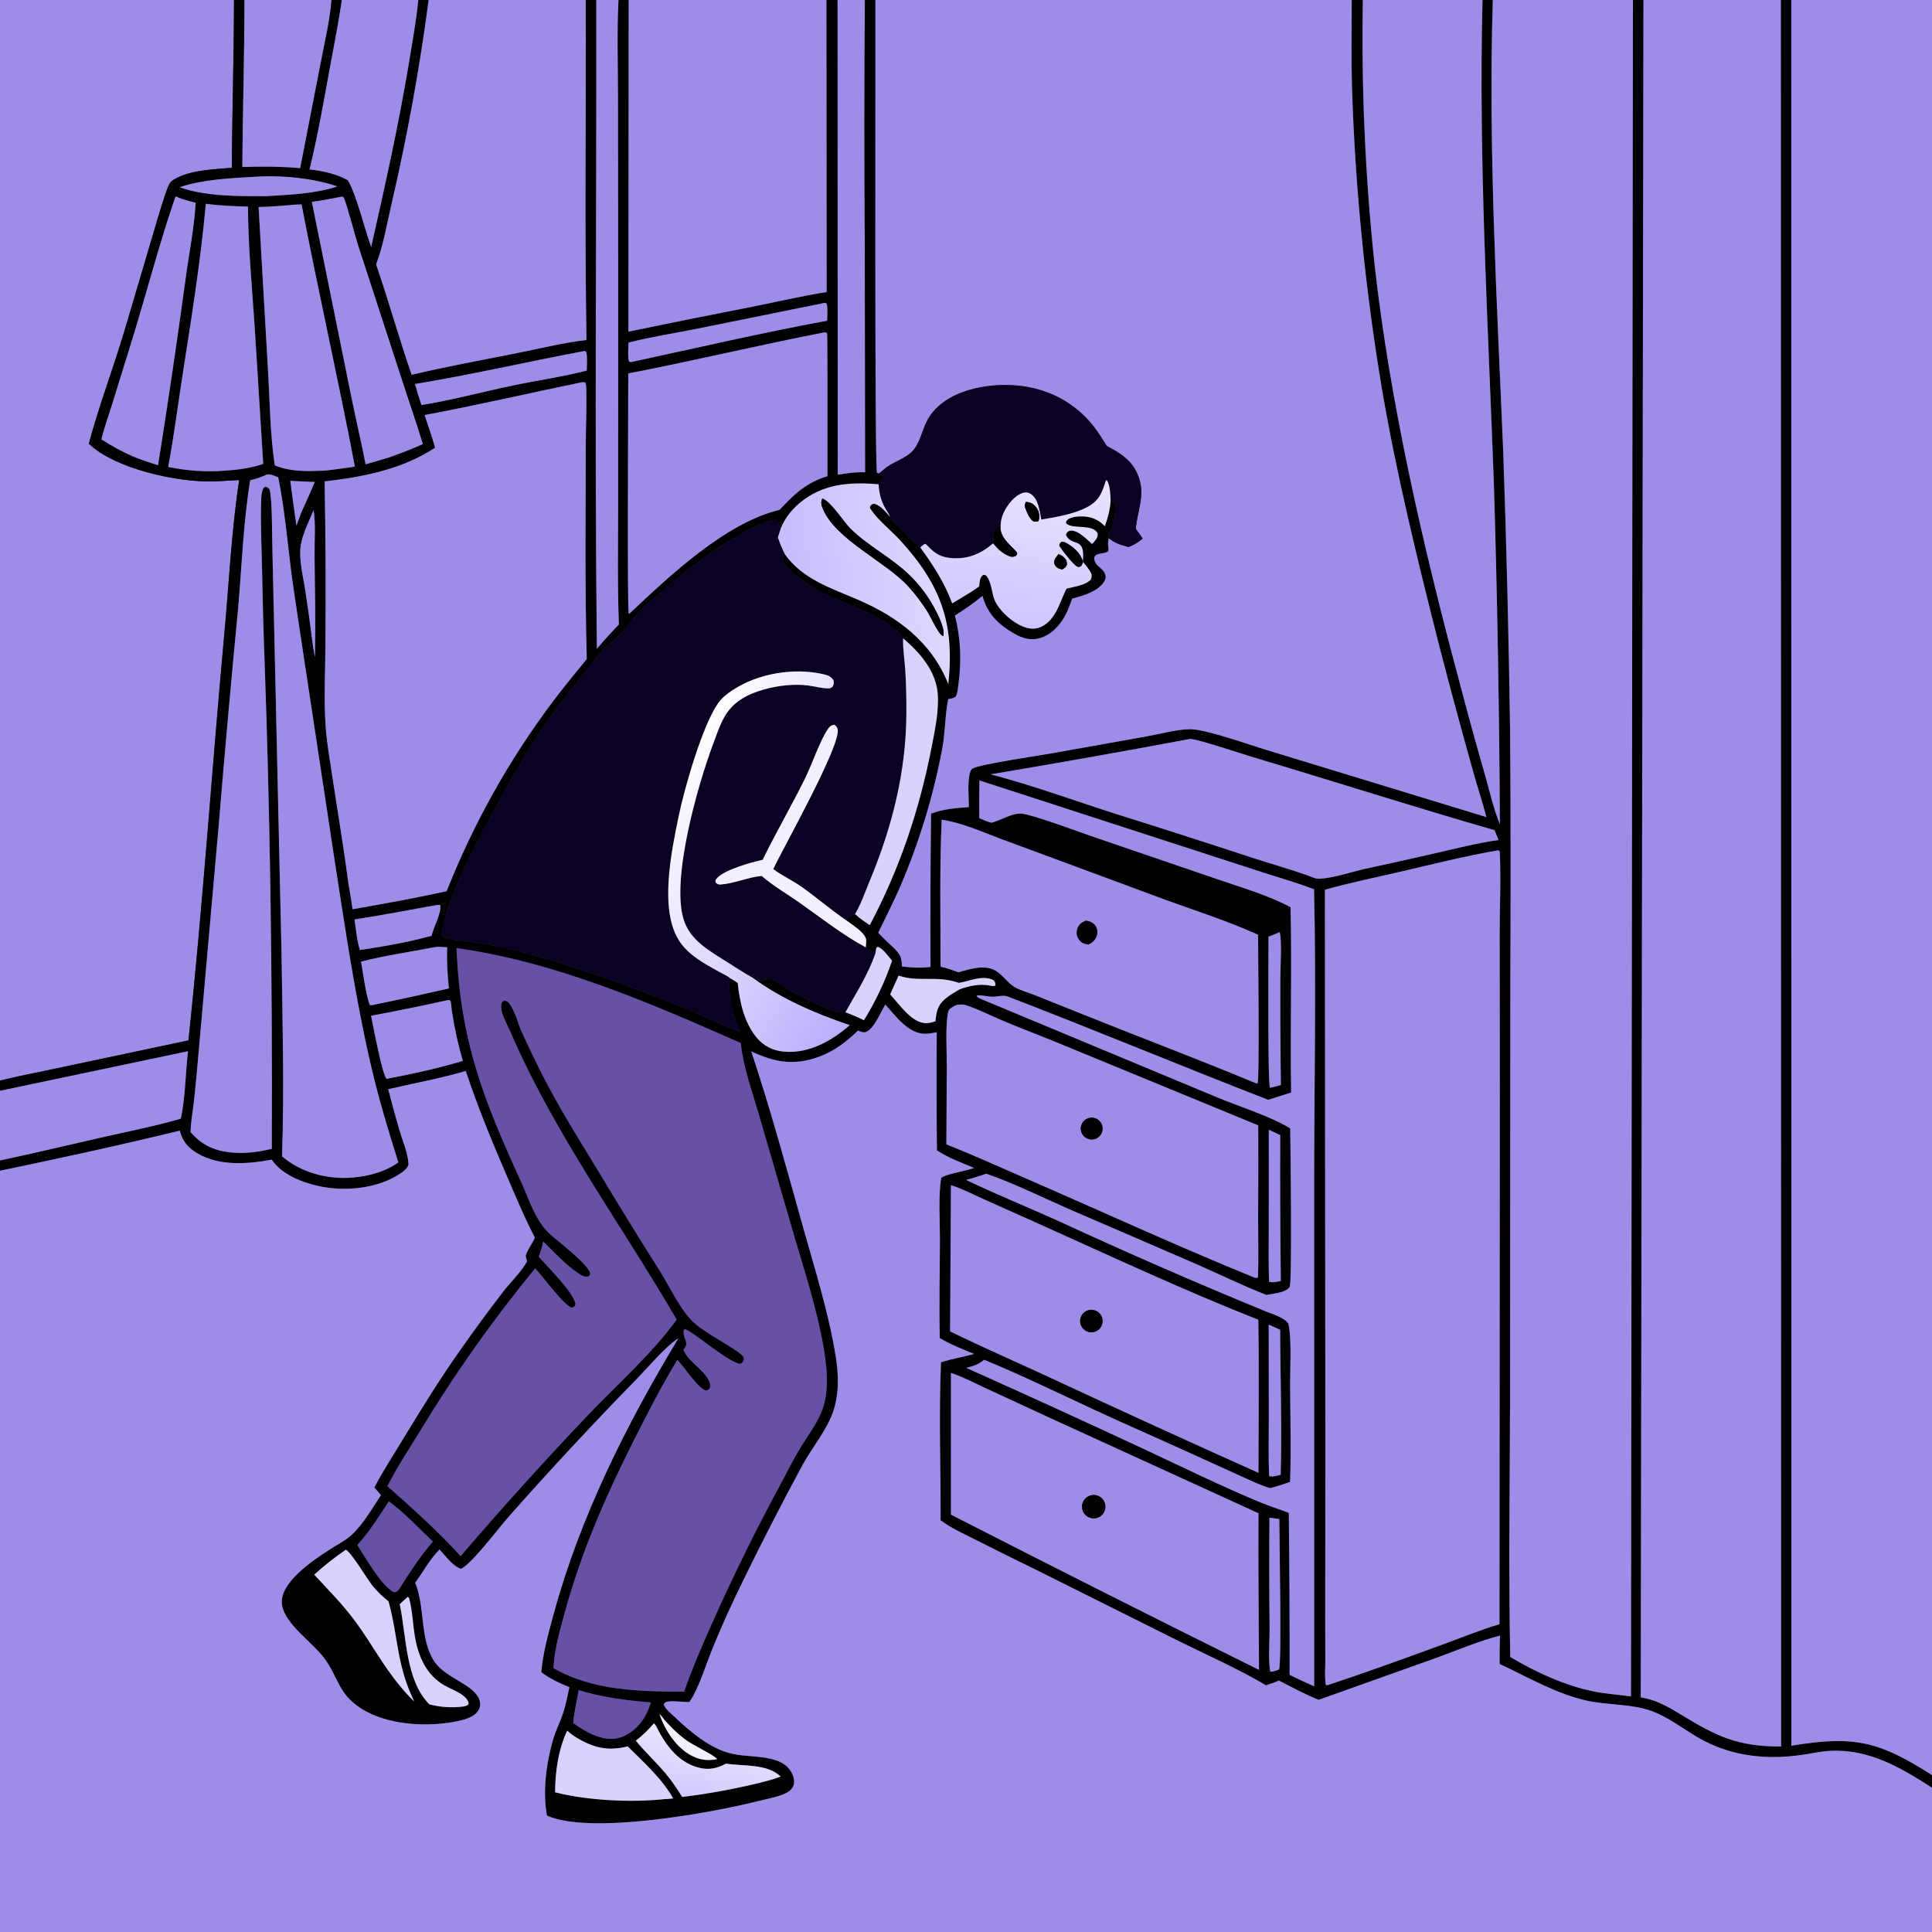 <?xml version="1.0" encoding="utf-8" ?>
<svg xmlns="http://www.w3.org/2000/svg" xmlns:xlink="http://www.w3.org/1999/xlink" width="1024" height="1024">
	<rect width="100%" height="100%" fill="#333333" stroke="none"/>
	<path fill="#9F8BE8" d="M0 0L124.023 0C124.004 29.656 123.046 59.292 122.881 88.938C113.057 89.793 100.611 90.014 91.995 95.276C91.831 95.376 91.662 95.467 91.502 95.572C89.552 96.85 88.53 100.381 87.769 102.531C85.347 109.371 83.447 116.463 81.335 123.407L65.78 175.978C59.846 195.726 52.421 215.261 47.081 235.158C60.859 248.479 93.627 255.505 112.278 255.17C117.119 255.083 121.936 254.603 126.77 254.465C122.666 281.482 121.372 309.14 118.869 336.362C112.284 407.998 107.503 479.911 99.882 551.439L27.085 566.864C18.096 568.821 8.909 570.473 0 572.738L0 0Z"/>
	<path fill="#000001" d="M124.023 0L129.547 0C129.567 29.529 128.614 59.008 128.423 88.526C138.738 88.166 148.794 88.204 159.087 89.133L170.222 31.984C172.224 21.584 174.848 10.544 175.665 0L181.188 0C179.4 12.233 176.935 24.387 174.725 36.55C171.496 54.323 168.318 72.222 164.078 89.787C171.222 90.689 177.948 91.992 184.315 95.503C188.764 102.588 193.409 121.89 196.742 130.959C204.069 98.479 211.319 66.176 216.75 33.306C218.569 22.301 220.626 11.102 221.699 0L227.195 0Q220.046 54.064 207.737 107.191C205.224 117.973 203.241 129.816 199.338 140.155C206.021 159.528 211.478 179.306 218.196 198.646C236.361 194.336 254.817 190.978 273.129 187.336C285.549 184.866 298.298 181.708 310.859 180.2C309.836 120.176 310.669 60.04 310.478 0L316.04 0C316.222 114.609 315.081 229.302 316.342 343.901Q321.96 337.249 328.033 331.011C327.193 309.808 327.645 288.457 327.626 267.231L327.654 152.606L327.549 52.154C327.559 34.857 326.932 17.269 327.821 0L333.213 0L333.058 175.779Q365.935 168.955 398.895 162.549C411.938 159.932 425.018 156.867 438.153 154.8L438.023 0L443.925 0L444.023 251.639C448.838 250.802 453.62 250.134 458.522 250.316L458.339 127.872Q457.843 63.934 458.398 0L463.972 0C464.116 28.396 463.459 247.333 464.826 250.626L465.96 250.928C467.242 251.585 467.261 251.549 467.822 252.868C467.581 254.476 466.787 255.569 465.645 256.683C450.323 255.375 435.875 256.354 423.632 266.783C419.234 270.528 416.116 274.68 413.803 280C413.684 279.786 413.559 279.575 413.445 279.359C413.077 278.659 412.91 278.161 412.661 277.443C412.334 276.504 412.231 276.254 411.482 275.657C406.074 274.545 386.448 286.545 381.108 290.042C370.772 296.811 361.577 304.298 352.227 312.312C348.361 315.625 344.255 318.849 340.68 322.468C336.466 326.733 332.947 331.619 328.826 335.955C325.821 339.117 322.137 341.489 319.194 344.765C315.454 348.927 312.176 353.638 308.678 358.022C302.652 365.572 296.254 373.343 290.735 381.251C278.388 398.947 267.892 418.209 257.735 437.21C249.065 453.431 238.313 474.299 234.543 492.143C234.275 493.411 234.126 494.558 234.151 495.85C234.924 496.743 235.34 496.895 236.505 497.216C240.346 498.276 244.82 498.538 248.78 499.106C256.201 500.17 263.479 501.375 270.757 503.194C300.967 510.746 330.715 521.422 359.621 532.955C370.555 537.318 381.085 542.897 392.155 546.898C389.189 540.382 385.252 526.072 387.01 518.925C387.038 518.811 387.092 518.705 387.133 518.595C388.499 519.278 389.741 520.165 391.007 521.013C392.031 530.987 394.389 541.791 400.882 549.776C404.696 554.467 409.871 556.959 415.868 557.419C428.982 558.425 440.847 551.67 450.378 543.353C432.66 537.37 414.131 529.451 398.977 518.248L399.764 517.794C401.225 518.511 402.271 519.243 403.48 520.327L403.937 520.14L404.237 519.289L406.948 519.254C406.726 519.126 406.5 519.003 406.282 518.869C405.405 518.332 405.693 518.613 405.212 517.817C408.722 518.107 414.999 522.844 418.311 524.702C423.877 527.824 442.271 537.811 448.091 536.547C451.48 537.739 454.685 539.194 457.932 540.727C463.962 530.968 469.15 520.067 472.803 509.196C470.967 507.077 467.924 502.53 465.214 501.861L464.477 502.34L463.91 505.529C462.364 503.944 460.282 503.801 458.874 502.121C458.889 501.951 458.905 501.782 458.918 501.612C458.938 501.329 458.952 501.046 458.973 500.763C459.039 499.891 459.236 498.806 459.075 497.946C458.348 494.074 451.45 490.049 448.485 487.747C449.484 486.519 451.601 484.655 453.181 484.46C455.586 486.718 458.26 488.518 460.97 490.382C476.876 460.404 487.326 429.162 493.795 395.922C495.559 386.859 497.731 376.773 496.995 367.539C496.043 355.597 487.41 345.736 478.676 338.297C470.399 326.121 446.551 320.209 433.919 313.137C429.107 310.443 416.421 302.211 415.09 296.675C414.721 295.138 415.114 294.965 415.931 293.692C425.272 306.863 440.246 311.645 454.42 317.718C475.857 326.902 493.729 340.343 502.619 362.53C506.072 330.678 498.743 310.031 477.172 286.462C472.477 281.331 465.253 275.623 461.563 269.984C460.862 268.912 460.99 269.443 461.26 268.169C462.229 267.127 462.168 267.144 463.583 267.019C467.038 268.237 469.385 271.289 471.746 273.942C471.953 274.608 471.921 274.801 472.452 275.284C477.714 280.073 482.198 285.796 487.807 290.194C494.569 299.489 500.691 308.932 504.673 319.8C509.489 316.891 514.43 314.092 519.004 310.812C519.148 308.91 519.18 306.238 520.809 304.922C521.319 304.511 521.814 304.768 522.409 304.849C525.657 307.898 525.475 314.337 527.278 318.33C530.247 324.905 540.204 333.39 547.633 333.221C551.165 333.14 554.317 331.2 556.628 328.635C560.933 323.857 562.405 317.546 565.292 311.973C569.335 310.95 575.161 310.262 578.13 307.212C578.562 305.997 578.859 305.241 578.343 303.982C577.484 301.884 575.404 299.581 574.007 297.761C573.949 296.774 573.932 297.12 574.002 296.262C574.979 284.288 567.811 289.948 564.959 283.486L565.466 282.287C566.145 281.758 566.435 281.343 567.332 281.254C571.381 280.856 576.046 285.902 578.818 288.33Q579.269 287.848 579.708 287.356C581.033 285.861 581.897 284.825 581.772 282.712C579.167 277.666 569.915 280.472 565.654 277.888C564.995 277.489 565.188 277.508 564.971 276.667C565.242 276.154 565.252 276.057 565.717 275.592C567.278 274.033 571.027 273.686 573.09 273.694C578.238 273.715 582.04 275.213 585.591 278.889C587.223 274.341 588.346 270.184 588.65 265.347L589.312 264.92C589.388 265.11 589.451 265.307 589.54 265.491C589.947 266.336 590.388 266.61 591.133 267.125C591.284 271.84 590.579 278.007 588.305 282.182L587.902 282.287C587.267 283.639 587.365 283.75 587.669 285.233C587.661 285.329 587.665 285.427 587.644 285.521C587.317 287.037 587.148 287.845 587.385 289.412C587.542 290.451 587.661 291.12 587.388 292.162C585.975 293.248 584.072 293.188 582.393 293.613C581.09 293.942 580.654 294.239 579.96 295.361C579.733 299.939 584.393 300.657 585.71 304.275C586.238 305.725 586.084 306.864 585.292 308.162C582.027 313.517 573.991 315.795 568.298 317.271C567.221 320.087 566.207 323.021 564.85 325.716C562.065 331.243 557.27 336.43 551.189 338.213C546.377 339.624 541.966 338.339 537.736 335.922C529.167 331.025 523.376 325.469 520.746 315.843Q513.802 321.524 506.148 326.203C509.184 338.316 509.67 350.053 508.019 362.433C507.769 364.31 507.546 367.582 506.519 369.16C506.039 369.896 504.271 370.226 503.415 370.401L502.569 370.57C500.863 378.661 501.029 388.461 499.325 397.223Q497.543 406.637 495.246 415.939Q492.949 425.241 490.143 434.403Q487.338 443.564 484.033 452.558Q480.728 461.551 476.934 470.349C473.404 478.479 469.294 486.334 465.495 494.339C468.038 497.228 470.844 499.624 473.585 502.297C477.113 505.736 477.961 507.408 478.022 512.242C483.254 512.934 487.952 513.156 493.203 512.489Q492.974 471.87 493.499 431.254C499.72 428.799 506.903 428.247 513.516 427.801C513.49 422.419 512.87 416.377 513.761 411.075C513.983 409.754 514.346 407.988 515.592 407.275C519.538 405.018 551.545 400.391 558.426 399.106L608.114 390.239C615.24 388.972 623.709 386.554 630.893 386.501C638.959 386.441 662.531 394.891 671.628 397.609L787.819 433.083C785.868 425.433 783.306 417.916 781.189 410.303Q771.414 375.568 762.396 340.63C751.146 296.161 740.17 251.333 732.449 206.108Q725.804 166.453 721.832 126.442Q717.86 86.43 716.579 46.243C716.151 30.859 716.445 15.393 716.457 0L722.33 0Q721.712 35.254 723.283 70.478Q724.854 105.701 728.609 140.76C736.704 213.083 754.201 289.388 773.039 359.591Q779.771 385.353 787.137 410.942C789.561 419.479 791.568 428.661 794.975 436.839Q794.516 346.345 791.777 255.891C788.658 170.513 783.63 85.499 785.767 0L791.211 0C788.762 79.431 793.381 158.741 796.688 238.069Q799.34 313.085 800.395 388.141Q800.877 454.556 800.495 520.972L800.387 737.837C800.28 784.585 799.459 831.507 800.474 878.244C813.927 886.317 829.607 893.484 845 896.557C851.42 897.838 857.986 898.213 864.455 899.162L865.487 0L871.06 0L869.615 899.678C877.426 900.777 884.08 904.569 890.716 908.636C910.004 920.458 921.035 925.698 944.038 925.699L943.895 0L949.406 0L949.468 925.278C982.318 919.818 995.633 922.667 1024 940.843L1024 947.531C1007.31 936.785 990.704 926.969 970.098 927.97C965.694 928.184 961.266 929.13 956.917 929.831C944.772 931.788 933.057 931.901 921.009 929.193C913.143 927.425 905.167 924.144 898.297 919.929C890.887 915.382 883.638 909.903 875.418 906.893C864.876 903.032 852.514 903.837 841.479 901.459C824.962 897.899 810.007 889.042 794.841 881.913C794.736 876.925 794.949 871.895 795.02 866.904C783.635 869.832 772.356 874.714 761.293 878.698L698.97 900.932C691.734 898.117 684.746 894.235 677.821 890.723C675.613 891.795 673.324 892.498 670.991 893.235C655.991 884.335 639.456 877.116 623.815 869.33L547.805 831.368Q532.631 824.005 517.59 816.375C511.218 813.145 504.278 810.059 498.548 805.77C498.626 777.949 497.561 749.843 498.759 722.063C504.412 720.165 510.52 719.275 516.282 717.599C510.111 715.06 503.857 712.653 498.11 709.234C497.669 691.886 498.149 674.375 498.186 657.009C498.207 647.509 497.266 633.313 498.885 624.343C500.522 622.447 512.798 620.394 516.357 619.074C509.806 616.254 502.469 613.717 496.592 609.675Q496.259 578.389 496.506 547.104C494.409 547.52 492.037 547.968 489.897 547.906C481.204 547.652 474.611 538.369 469.248 532.43C466.828 536.319 463.352 545.049 459.196 546.858C457.649 547.532 456.207 546.782 454.736 546.23C448.573 552.161 442.32 557.053 434.213 560.041C420.853 564.966 410.727 563.102 398.185 557.252C408.305 587.731 416.821 618.93 425.476 649.855C431.786 672.398 439.041 695.169 442.851 718.291C444.496 728.274 444.869 738.626 441.524 748.319C438.14 758.123 430.575 766.996 425.563 776.117Q409.209 806.326 394.147 837.2Q385.421 854.828 377.93 873.015C374.509 881.292 370.273 895.251 365.381 902.107C361.742 902.169 357.807 901.399 354.221 901.837C352.973 901.99 352.5 902.215 351.796 903.226C351.956 903.865 351.928 903.907 352.315 904.574C353.357 906.372 355.837 908.374 357.353 909.817C365.63 917.697 376.629 927.043 388.005 929.536C395.611 931.203 403.828 930.504 411.255 932.995C415.065 934.273 418.195 936.489 419.907 940.21C420.829 942.216 421.35 944.627 420.424 946.728C419.454 948.931 417.187 950.219 415.051 951.068C410.917 952.71 406.301 953.487 401.991 954.58C377.79 960.715 312.779 972.651 289.903 962.293C287.509 949.406 289.591 934.06 293.306 921.547C294.679 916.924 296.928 912.604 298.451 908.035C299.93 903.598 300.775 898.81 301.797 894.244C296.42 892.02 291.569 889.833 286.918 886.295C287.712 876.248 290.678 865.717 293.306 856.006C307.309 804.262 331.961 755.018 359.596 709.278C352.626 713.754 343.355 724.846 337.283 731.089Q302.342 766.843 269.241 804.307C264.007 810.27 250.193 828.677 244.416 831.482C240.32 830.506 235.819 824.27 232.96 821.253C227.968 826.236 224.241 833.159 220.062 838.868C225.344 851.745 222.441 868.221 229.885 880.131C235.869 889.704 251.763 892.648 254.239 901.451C254.711 903.129 254.565 904.831 253.681 906.347C251.666 909.802 247.046 911.265 243.377 912.07C227.322 915.591 205.358 914.608 191.21 905.405C178.924 897.413 179.461 888.949 171.655 878.583C165.573 870.506 151.336 861.032 149.519 850.935C147.372 839.004 166.455 826.626 175.431 820.825C178.926 818.566 183.135 816.531 186.192 813.713C192.521 807.881 197.209 799.546 201.938 792.427C200.708 791.144 199.587 789.706 198.43 788.353C203.073 779.492 208.667 770.897 213.867 762.339C223.681 746.186 233.613 730.097 244.564 714.679Q255.345 699.358 266.769 684.51C270.432 679.819 276.254 674.099 279.045 669.103C279.735 667.868 278.335 666.54 278.756 665.175C279.709 662.084 282.24 659.099 283.488 655.914C277.954 645.345 273.285 634.06 268.564 623.105C260.669 604.781 253.138 586.581 246.867 567.625C233.388 571.612 219.453 574.116 205.764 577.289Q208.544 588.226 211.713 599.056C213.384 604.672 216.312 611.474 216.538 617.325C215.711 619.512 214.09 620.715 212.19 621.991C200.37 629.93 183.15 631.658 169.491 628.765C160.511 626.863 149.275 622.626 144.049 614.629C131.265 616.99 116.398 618.194 104.67 611.321C99.691 608.403 96.714 604.859 95.303 599.256C63.762 606.978 31.789 613.879 0 620.513L0 615.068C18.705 611.077 37.285 606.652 55.93 602.408C69.253 599.376 82.742 596.752 95.86 592.912C98.287 581.433 98.285 568.861 99.665 557.161L0 578.144L0 572.738C8.909 570.473 18.096 568.821 27.085 566.864L99.882 551.439C107.503 479.911 112.284 407.998 118.869 336.362C121.372 309.14 122.666 281.482 126.77 254.465C121.936 254.603 117.119 255.083 112.278 255.17C93.627 255.505 60.859 248.479 47.081 235.158C52.421 215.261 59.846 195.726 65.78 175.978L81.335 123.407C83.447 116.463 85.347 109.371 87.769 102.531C88.53 100.381 89.552 96.85 91.502 95.572C91.662 95.467 91.831 95.376 91.995 95.276C100.611 90.014 113.057 89.793 122.881 88.938C123.046 59.292 124.004 29.656 124.023 0ZM134.801 93.713C121.581 94.507 107.843 95.029 95.176 99.234C109.278 104.25 126.239 103.945 141.131 103.984C153.569 103.185 166.918 102.771 178.825 98.796C165.841 94.349 148.62 92.703 134.801 93.713ZM181.457 104.171C176.073 105.228 170.72 106.271 165.277 106.983L186.306 210.838C188.705 222.612 191.488 234.313 193.759 246.11L205.879 242.554Q215.146 239.356 224.111 235.388C220.789 224.281 216.916 213.319 213.353 202.284L189.801 130.019C188.336 125.586 183.63 107.364 182.248 104.87C182.078 104.562 181.721 104.404 181.457 104.171ZM93.042 104.103C84.74 128.108 78.287 152.953 70.892 177.271L59.524 213.99C57.546 220.275 55.31 226.475 53.717 232.874C59.08 236.263 64.544 239.32 70.351 241.885C74.77 243.676 79.234 245.169 83.771 246.619Q91.561 197.764 98.24 148.745C100.069 135.124 102.875 121.134 103.73 107.463C100.061 106.558 96.515 105.611 93.042 104.103ZM109.104 108.004C106.365 138.042 101.531 168.24 96.863 198.041C94.282 214.516 92.228 231.109 89.126 247.494C99.348 249.566 109.22 250.271 119.624 249.464C126.33 248.983 133.134 248.07 139.514 245.872L134.925 172.252C133.49 151.426 131.551 130.355 131.425 109.481C124.034 109.303 116.43 109.002 109.104 108.004ZM153.783 108.702C148.2 109.193 142.661 109.573 137.058 109.733L142.091 197.125C143.042 213.389 143.173 230.673 145.654 246.716C154.693 250.207 162.931 249.805 172.488 249.442C177.694 248.764 182.917 248.148 188.101 247.312C179.27 200.876 168.729 154.762 159.855 108.329C157.878 108.442 155.729 108.39 153.783 108.702ZM436.781 160.599L368.781 174.364C356.95 176.714 344.783 178.586 333.107 181.602C333.036 184.749 332.636 188.344 333.263 191.421C334.156 192.03 333.687 191.921 334.638 191.87C369.192 184.412 403.647 176.413 438.416 169.98C438.483 167.031 438.843 163.822 438.152 160.942C437.141 160.459 437.611 160.495 436.781 160.599ZM436.994 176.152C402.216 182.903 367.749 191.22 332.983 197.931C333.019 211.178 332.363 323.376 333.244 325.288L333.837 325.035C354.713 305.364 384.633 277.009 413.176 270.247C420.724 262.106 427.637 255.572 438.593 252.409C438.529 244.878 438.678 177.486 438.406 176.949C438.259 176.658 438.004 176.434 437.803 176.177L436.994 176.152ZM309.167 186.151C279.401 191.756 249.799 198.605 219.928 203.535C221.063 207.246 222.12 211.004 223.369 214.678C239.474 212.102 255.439 207.776 271.41 204.412C284.509 201.653 298.052 199.763 310.997 196.425C311.056 193.211 311.389 189.696 310.768 186.549C309.793 185.88 310.328 186.008 309.167 186.151ZM308.326 202.624C280.557 208.317 252.889 214.8 225.025 219.976C226.895 225.708 229.037 231.467 230.598 237.286C213.037 248.842 192.572 252.76 172.05 255.15Q172.828 298.119 172.46 341.094C172.433 355.497 171.565 370.411 172.565 384.75C173.196 393.794 174.836 402.896 176.18 411.862C178.94 430.274 182.102 448.647 184.481 467.115C185.286 472.037 186.238 476.979 186.826 481.93C203.492 478.993 220.228 476.02 236.746 472.337Q239.414 465.588 242.308 458.933Q245.202 452.277 248.318 445.723Q251.434 439.169 254.769 432.724Q258.105 426.278 261.655 419.948Q265.205 413.619 268.966 407.412Q272.728 401.206 276.696 395.129Q280.664 389.053 284.835 383.114Q289.005 377.175 293.373 371.379C299.004 363.835 305.09 356.623 310.999 349.296C309.959 311.902 310.445 274.389 310.465 236.982C310.47 226.938 310.995 216.728 310.778 206.716C310.749 205.375 310.773 204.041 310.245 202.787C309.408 202.509 309.265 202.508 308.326 202.624ZM141.464 251.486C138.536 252.884 135.773 253.831 132.6 254.515C128.967 276.89 128.168 299.922 126.204 322.495Q120.602 380.569 115.806 438.716L105.341 556.887Q104.234 570.182 102.818 583.447C102.204 588.881 101.127 594.561 100.985 600.013C107.159 607.262 114.383 610.244 123.747 610.938C130.514 611.44 137.496 610.546 144.053 608.873Q144.359 539.049 143.282 469.233C142.655 430.813 141.725 392.319 140.354 353.918Q139.363 327.182 138.859 300.433C138.572 288.436 138.033 276.278 138.468 264.283C138.541 262.258 138.843 260.585 139.594 258.708L140.548 257.912C141.7 258.183 142.084 258.499 142.885 259.361C144.396 265.146 144.141 285.588 144.403 292.554L149.204 505.187C149.722 541.033 150.692 577.033 149.474 612.863C159.355 621.424 173.444 625.181 186.352 624.189C194.934 623.53 204.091 621.175 211.139 616.078C205.89 599.564 200.921 583.018 196.952 566.139C188.268 529.198 182.846 491.15 177.002 453.671L158.114 328.938C156.764 319.464 155.202 309.984 154.044 300.488C152.11 284.63 150.627 268.636 147.482 252.956C145.619 252.289 143.463 251.2 141.464 251.486ZM153.853 254.846Q155.39 266.738 157.11 278.606L159.823 271.376C162.209 266.089 164.651 260.82 166.841 255.448C162.513 255.265 158.175 255.136 153.853 254.846ZM166.209 270.361C163.854 276.015 160.445 282.825 159.429 288.808C158.172 296.214 160.797 306.075 161.871 313.442Q163.984 327.254 165.695 341.121C166.041 343.513 166.381 345.883 166.936 348.238C167.288 330.294 166.942 312.301 166.724 294.355C166.633 286.853 167.425 277.588 166.209 270.361ZM630.809 391.64Q578.007 401.537 525.023 410.406C548.081 416.421 570.52 424.785 593.234 431.975Q628.778 443.13 664.167 454.763C673.734 457.873 683.506 460.615 692.983 463.966C694.83 464.645 697.408 465.916 699.38 465.783C707.373 465.241 715.659 462.289 723.485 460.525Q742.044 456.502 760.558 452.278C771.721 449.72 782.941 446.825 794.292 445.228L792.136 440.009C749.102 427.628 706.409 413.963 663.496 401.141C658.35 399.603 634.251 391.549 630.809 391.64ZM519.103 413.637Q518.927 423.638 519.02 433.64C521.144 434.578 523.168 435.471 525.424 436.058C525.62 436.01 525.816 435.964 526.01 435.913C530.825 434.662 536.535 430.81 541.496 431.252C547.601 431.796 573.129 441.398 580.504 443.891L644.857 465.871C657.732 470.339 672.009 474.397 684.005 480.83C684.825 513.547 683.713 546.333 684.324 579.066L672.182 582.923C626.236 565.119 580.711 546.074 534.721 528.414C533.871 528.088 533.141 527.847 532.221 527.798C530.208 527.691 528.124 528.304 526.09 528.28C523.837 528.253 521.625 527.651 519.391 527.541C518.754 527.51 518.194 527.614 517.57 527.717C518.04 528.875 520.101 529.549 521.227 530.019L644.384 581.321C655.984 586.251 673.637 591.65 683.827 598.104C684.023 607.551 684.84 678.468 683.607 681.875C683.472 682.246 682.879 682.87 682.647 683.082C680.338 685.194 674.298 685.763 671.216 686.345C658.203 681.209 645.568 675.025 632.746 669.427L565.995 640.582C551.727 634.329 537.46 627.176 522.741 622.095C519.203 623.32 515.676 624.42 512.059 625.389C527.911 633.029 544.278 639.611 560.318 646.844Q615.009 672.132 670.75 695.014C674.254 696.486 680.645 698.311 682.812 701.424C684.704 708.584 683.743 725.993 683.784 734.374C683.868 751.369 684.354 768.48 683.771 785.457C680.266 786.668 676.768 787.781 673.195 788.772C666.914 786.844 660.927 783.825 654.944 781.121L628.216 768.992C612.279 761.738 596.215 754.758 580.335 747.385C560.864 738.345 541.451 728.88 521.599 720.697C518.612 723.225 515.804 724.098 512.097 724.99Q559.665 746.272 606.892 768.299C627.244 777.819 647.632 787.851 668.382 796.433C673.222 798.435 678.221 799.953 683.085 801.864Q683.599 844.787 683.52 887.713Q689.96 890.916 696.554 893.788L696.538 625.262C696.605 573.984 697.638 522.607 696.488 471.346C687.859 468.019 678.888 465.452 670.078 462.643L633.033 450.619L519.103 413.637ZM499.1 434.461C497.966 460.33 498.498 486.465 498.517 512.362C501.784 513.112 504.761 514.111 507.871 515.357C514.035 513.666 521.869 510.993 527.828 514.583C531.713 516.924 534.095 521.132 538.095 523.358C541.193 525.082 544.952 526.044 548.264 527.355L570.728 536.36C602.177 549.023 634.001 560.978 665.291 573.995L666.51 574.328C667.678 572.505 666.787 504.011 666.816 495.438C651.042 488.28 634.231 482.904 617.944 477.011L560.479 455.723L530.245 444.556C520.403 440.847 509.56 435.966 499.1 434.461ZM794.051 450.671C776.804 453.66 759.781 457.93 742.743 461.91C729.279 465.056 715.526 467.83 702.22 471.565L702.453 768.907L702.386 857.171L702.426 880.645C702.435 884.613 702.052 889.041 702.655 892.952L703.384 893.25C723.575 886.604 743.716 879.255 763.688 871.977C773.992 868.221 784.254 863.993 794.751 860.848L794.952 576.281L794.864 495.014C794.876 480.526 795.598 465.712 794.906 451.256C794.628 451.052 794.387 450.752 794.051 450.671ZM231.469 479.673C216.942 482.263 202.478 485.104 187.887 487.312C188.707 492.577 189.137 498.474 190.758 503.544C203.461 501.63 216.397 499.413 228.788 495.978C228.817 495.841 228.845 495.704 228.876 495.568C229.915 491.041 234.057 484.111 233.339 479.7C232.631 479.607 232.179 479.537 231.469 479.673ZM678.266 494.047C676.297 494.854 674.324 495.765 672.306 496.434C672.395 506.298 671.777 574.945 673.163 576.574C675.079 576.105 677.024 575.688 678.908 575.105Q678.501 546.115 678.624 517.122C678.617 511.593 679.532 498.877 678.266 494.047ZM229.817 502.117C217.105 504.609 203.835 506.436 191.33 509.68C192.461 515.565 193.884 527.667 196.065 532.733C197.233 532.818 198.004 532.67 199.123 532.332C212.136 529.738 225 526.805 237.939 523.9C237.172 516.557 236.744 509.471 237.021 502.075C234.667 501.953 232.128 501.594 229.817 502.117ZM241.976 502.511C243.917 551.49 256.037 582.304 276.127 626.242C280.547 635.907 283.53 646.776 291.532 654.128C295.643 657.906 312.03 670.295 312.754 674.832C312.877 675.601 312.471 675.889 312.077 676.488C310.166 676.921 308.883 676.426 307.25 675.379C300.478 671.038 293.668 663.74 287.922 658.023C287.276 660.822 286.588 663.438 285.528 666.117C290.055 671.253 304.46 685.385 305.037 691.387C304.441 692.616 304.445 692.571 303.185 693.115C299.364 692.63 287.046 675.73 283.677 672.245Q266.853 692.697 251.564 714.321Q236.274 735.944 222.6 758.624C216.722 768.157 210.361 777.687 205.356 787.706C218.826 799.695 231.985 811.41 244.147 824.77Q276.888 786.542 311.585 750.08C326.95 734 345.718 717.347 358.638 699.413C329.189 648.772 293.636 600.693 270.453 546.699C268.849 542.964 264.52 535.861 265.87 531.748C266.146 530.907 266.5 530.832 267.169 530.344C268.562 530.5 269.033 530.754 269.922 531.874C272.897 535.624 274.48 542.385 276.483 546.847Q281.804 558.491 287.571 569.92C295.993 586.464 305.924 602.406 315.61 618.233Q332.329 646.136 349.724 673.623C354.653 681.576 359.383 691.697 365.43 698.627C369.659 703.473 375.915 706.869 381.287 710.286C383.764 711.861 393.234 717.189 394.129 719.47C394.301 719.91 394.178 720.413 394.202 720.884C393.522 722.201 393.602 722.347 392.248 722.886C385.747 722.041 365.966 704.612 363.006 704.542C362.76 704.536 362.615 704.841 362.42 704.99C362.043 706.807 362.437 707.77 363.017 709.492C363.395 710.614 364.096 712.082 363.569 713.231C363.242 713.943 362.728 714.634 362.29 715.284C364.11 722.015 377.517 728.296 376.323 735.537C375.489 736.659 375.488 736.663 374.135 737.015C369.887 735.896 362.735 724.468 358.992 720.804C350.792 734.324 343.5 748.423 336.394 762.545C320.935 793.266 308.264 822.023 299.165 855.295C296.626 864.578 293.838 874.508 293.355 884.14C314.234 896.179 339.163 896.528 362.585 896.639C367.08 883.672 372.59 871.152 378.175 858.625Q394.812 821.471 414.218 785.686C417.406 779.744 420.39 773.707 423.872 767.928C427.722 761.536 432.558 755.299 435.385 748.379C438.556 740.616 438.662 732.158 437.848 723.929C435.753 702.741 427.169 676.066 421.052 655.454L401.721 589.071C398.333 577.375 393.778 564.993 392.656 552.854C344.383 531.535 294.598 509.896 241.976 502.511ZM476.276 517.086L471.808 527.046C476.496 532.053 483.056 542.034 490.545 542.283C492.294 542.341 494.191 541.846 495.835 541.271C496.279 536.34 496.89 532.846 500.91 529.451C503.26 527.467 506.062 525.864 508.698 524.294C513.757 522.584 518.855 521.396 524.204 522.298C525.401 522.5 526.568 522.95 527.628 522.332C527.533 520.875 527.524 520.71 526.653 519.552C521.075 516.569 513.95 519.993 508.276 520.963C496.376 516.758 487.051 520.802 476.276 517.086ZM237.282 530.09Q217.041 534.573 196.659 538.365C197.62 542.905 202.675 570.233 204.937 571.821C218.317 569.25 232.282 566.262 245.332 562.289Q241.468 549.107 239.456 535.519C239.316 534.617 239.14 531.129 238.729 530.502C238.555 530.235 238.178 530.182 237.902 530.022L237.282 530.09ZM507.161 532.58C505.462 533.402 503.911 533.987 502.764 535.534C500.855 542.629 501.87 557.353 501.831 565.479L501.583 606.536C515.493 612.051 529.079 618.211 542.797 624.173C582.918 641.61 622.817 659.998 663.314 676.505C664.637 677.024 665.296 677.599 666.701 677.167C667.204 666.699 666.817 656.099 666.832 645.613Q667.017 621.042 666.901 596.47L561.576 553.112C551.58 548.982 541.433 545.181 531.472 540.981C525.077 538.285 518.683 534.998 512.1 532.807C510.435 532.252 508.878 532.392 507.161 532.58ZM672.499 598.79L672.478 649.701C672.487 659.565 672.238 669.506 672.655 679.36C674.397 679.959 677.053 679.337 678.854 678.996Q678.418 640.31 678.543 601.624L672.499 598.79ZM504.009 628.17L503.573 705.67C521.397 714.382 539.614 722.271 557.597 730.649Q612.128 756.033 667.014 780.636C667.043 753.605 667.427 726.51 666.926 699.487C628.326 684.288 590.733 666.715 552.907 649.718L521.541 635.662C515.851 633.118 509.963 629.987 504.009 628.17ZM672.443 702.042L672.495 752.179C672.483 762.226 672.232 772.339 672.655 782.377C674.464 782.953 676.961 782.09 678.79 781.717C679.551 756.177 678.569 730.413 678.527 704.844L672.443 702.042ZM504.023 727.662L504.01 802.787Q585.399 844.444 667.307 885.071C667.214 857.409 666.832 829.72 667.025 802.061L560.183 753.23L523.237 736.152C516.948 733.261 510.574 729.851 504.023 727.662ZM206.094 795.745C200.751 803.873 195.946 811.668 189.382 818.945C194.202 826.212 201.368 839.46 208.602 843.901C210.032 843.986 210.117 843.622 211.249 842.709C216.877 833.875 222.538 824.986 229.435 817.065C221.924 809.936 214.429 801.887 206.094 795.745ZM672.831 804.411Q672.559 833.882 672.909 863.352C672.934 869.03 672.079 881.149 673.322 886.038C674.942 886.056 676.373 885.425 677.877 884.892C679.454 882.915 678.049 813.703 678.068 805.141L672.831 804.411ZM183.279 821.383C177.449 825.4 171.737 829.818 166.535 834.629C174.467 843.089 182.608 851.363 189.374 860.815C196.97 871.425 203.341 883.114 211.656 893.178C214.149 896.252 216.691 899.076 219.552 901.812C210.062 882.264 211.317 868.623 205.94 848.781C202.801 846.246 200.072 843.708 197.522 840.575C194.424 836.77 186.394 822.965 183.279 821.383ZM216.092 846.382L211.851 850.243C215.439 866.924 214.821 890.641 227.61 903.36Q229.8 903.927 232.033 904.284Q234.267 904.641 236.524 904.783Q238.782 904.925 241.043 904.852Q243.303 904.779 245.547 904.491C246.965 904.179 247.388 904.216 248.427 903.15C248.139 900.941 246.757 899.624 244.995 898.341C242.117 896.247 238.579 895.034 235.498 893.264C226.261 887.957 221.973 878.551 220.102 868.514C218.776 861.403 218.699 853.763 216.762 846.827L216.092 846.382ZM306.716 895.798C305.698 901.522 304.344 907.413 303.779 913.191C309.858 917.652 318.249 922.514 326.103 921.493C329.885 921.001 333.185 919.053 336.151 916.751C340.85 912.411 342.98 908.335 344.999 902.342C331.899 901.229 319.324 899.726 306.716 895.798ZM349.518 908.418C352.306 917.005 358.539 926.498 366.787 930.671C371.209 932.909 375.416 933.361 380.216 932.336C376.686 929.082 367.584 925.369 362.648 921.568C358.948 918.718 355.494 915.279 352.362 911.813C351.413 910.763 350.574 909.3 349.518 908.418ZM346.548 913.423C343.645 916.84 340.558 919.866 336.981 922.583C341.973 928.703 347.818 934.048 352.889 940.087C356.127 943.944 358.866 948.207 361.6 952.427C374.725 950.831 387.336 948.555 400.204 945.525C404.747 944.362 409.42 943.365 413.771 941.595C406.473 934.668 394.233 936.242 384.832 934.752C379.612 937.515 375.092 938.39 369.258 936.587C359.773 933.657 353.928 926.197 349.296 917.87C348.577 916.578 347.726 914.239 346.548 913.423ZM300.621 917.274C295.948 927.213 294.218 939.037 294.219 949.961C311.252 954.311 334.478 955.461 352.005 953.592C353.591 953.487 355.219 953.453 356.783 953.173C351.075 942.95 341.026 933.85 332.676 925.624C322.153 928.225 314.6 926.453 305.389 920.866C303.655 919.814 302.099 918.664 300.621 917.274Z"/>
	<path fill="#9F8BE8" d="M129.547 0L175.665 0C174.848 10.544 172.224 21.584 170.222 31.984L159.087 89.133C148.794 88.204 138.738 88.166 128.423 88.526C128.614 59.008 129.567 29.529 129.547 0Z"/>
	<path fill="#9F8BE8" d="M181.188 0L221.699 0C220.626 11.102 218.569 22.301 216.75 33.306C211.319 66.176 204.069 98.479 196.742 130.959C193.409 121.89 188.764 102.588 184.315 95.503C177.948 91.992 171.222 90.689 164.078 89.787C168.318 72.222 171.496 54.323 174.725 36.55C176.935 24.387 179.4 12.233 181.188 0Z"/>
	<path fill="#9F8BE8" d="M227.195 0L310.478 0C310.669 60.04 309.836 120.176 310.859 180.2C298.298 181.708 285.549 184.866 273.129 187.336C254.817 190.978 236.361 194.336 218.196 198.646C211.478 179.306 206.021 159.528 199.338 140.155C203.241 129.816 205.224 117.973 207.737 107.191Q220.046 54.064 227.195 0Z"/>
	<path fill="#9F8BE8" d="M316.04 0L327.821 0C326.932 17.269 327.559 34.857 327.549 52.154L327.654 152.606L327.626 267.231C327.645 288.457 327.193 309.808 328.033 331.011Q321.96 337.249 316.342 343.901C315.081 229.302 316.222 114.609 316.04 0Z"/>
	<path fill="#9F8BE8" d="M333.213 0L438.023 0L438.153 154.8C425.018 156.867 411.938 159.932 398.895 162.549Q365.935 168.955 333.058 175.779L333.213 0Z"/>
	<path fill="#9F8BE8" d="M443.925 0L458.398 0Q457.843 63.937 458.339 127.872L458.522 250.316C453.62 250.134 448.838 250.802 444.023 251.639L443.925 0Z"/>
	<path fill="#9F8BE8" d="M463.972 0L716.457 0C716.445 15.393 716.151 30.859 716.579 46.243Q717.86 86.43 721.832 126.442Q725.804 166.453 732.449 206.108C740.17 251.333 751.146 296.161 762.396 340.63Q771.414 375.568 781.189 410.303C783.306 417.916 785.868 425.433 787.819 433.083L671.628 397.609C662.531 394.891 638.959 386.441 630.893 386.501C623.709 386.554 615.24 388.972 608.114 390.239L558.426 399.106C551.545 400.391 519.538 405.018 515.592 407.275C514.346 407.988 513.983 409.754 513.761 411.075C512.87 416.377 513.49 422.419 513.516 427.801C506.903 428.247 499.72 428.799 493.499 431.254Q492.974 471.871 493.203 512.489C487.952 513.156 483.254 512.934 478.022 512.242C477.961 507.408 477.113 505.736 473.585 502.297C470.844 499.624 468.038 497.228 465.495 494.339C469.294 486.334 473.404 478.479 476.934 470.349Q480.728 461.551 484.033 452.558Q487.338 443.564 490.143 434.403Q492.949 425.241 495.246 415.939Q497.543 406.637 499.325 397.223C501.029 388.461 500.863 378.661 502.569 370.57L503.415 370.401C504.271 370.226 506.039 369.896 506.519 369.16C507.546 367.582 507.769 364.31 508.019 362.433C509.67 350.053 509.184 338.316 506.148 326.203Q513.802 321.524 520.746 315.843C523.376 325.469 529.167 331.025 537.736 335.922C541.966 338.339 546.377 339.624 551.189 338.213C557.27 336.43 562.065 331.243 564.85 325.716C566.207 323.021 567.221 320.087 568.298 317.271C573.991 315.795 582.027 313.517 585.292 308.162C586.084 306.864 586.238 305.725 585.71 304.275C584.393 300.657 579.733 299.939 579.96 295.361C580.654 294.239 581.09 293.942 582.393 293.613C584.072 293.188 585.975 293.248 587.388 292.162C587.661 291.12 587.542 290.451 587.385 289.412C587.148 287.845 587.317 287.037 587.644 285.521C587.665 285.427 587.661 285.329 587.669 285.233C590.892 287.931 594.173 288.861 598.136 289.93C601.022 288.853 603.275 287.466 605.618 285.462C604.524 283.682 603.242 282.015 602.011 280.328C602.692 270.836 606.92 263.302 603.742 253.557C600.825 244.612 594.53 240.486 586.623 236.395C584.292 232.643 581.939 228.841 579.165 225.396C569.212 213.035 555.27 205.932 539.531 204.389C523.387 202.806 500.842 206.75 491.9 222.044C488.842 227.275 488.048 233.834 484.154 238.526C480.309 243.159 473.531 244.582 468.961 248.42L465.96 250.928L464.826 250.626C463.459 247.333 464.116 28.396 463.972 0Z"/>
	<path fill="#9F8BE8" d="M722.33 0L785.767 0C783.63 85.499 788.658 170.513 791.777 255.891Q794.517 346.345 794.975 436.839C791.568 428.661 789.561 419.479 787.137 410.942Q779.771 385.353 773.039 359.591C754.201 289.388 736.704 213.083 728.609 140.76Q724.854 105.702 723.283 70.478Q721.712 35.254 722.33 0Z"/>
	<path fill="#9F8BE8" d="M791.211 0L865.487 0L864.455 899.162C857.986 898.213 851.42 897.838 845 896.557C829.607 893.484 813.927 886.317 800.474 878.244C799.459 831.507 800.28 784.585 800.387 737.837L800.495 520.972Q800.877 454.556 800.395 388.141Q799.34 313.085 796.688 238.069C793.381 158.741 788.762 79.431 791.211 0Z"/>
	<path fill="#9F8BE8" d="M871.06 0L943.895 0L944.038 925.699C921.035 925.698 910.004 920.458 890.716 908.636C884.08 904.569 877.426 900.777 869.615 899.678L871.06 0Z"/>
	<path fill="#9F8BE8" d="M949.406 0L1024 0L1024 940.843C995.633 922.667 982.318 919.818 949.468 925.278L949.406 0Z"/>
	<path fill="#9F8BE8" d="M95.176 99.234C107.843 95.029 121.581 94.507 134.801 93.713C148.62 92.703 165.841 94.349 178.825 98.796C166.918 102.771 153.569 103.185 141.131 103.984C126.239 103.945 109.278 104.25 95.176 99.234Z"/>
	<path fill="#9F8BE8" d="M165.277 106.983C170.72 106.271 176.073 105.228 181.457 104.171C181.721 104.404 182.078 104.562 182.248 104.87C183.63 107.364 188.336 125.586 189.801 130.019L213.353 202.284C216.916 213.319 220.789 224.281 224.111 235.388Q215.146 239.356 205.879 242.554L193.759 246.11C191.488 234.313 188.705 222.612 186.306 210.838L165.277 106.983Z"/>
	<path fill="#9F8BE8" d="M53.717 232.874C55.31 226.475 57.546 220.275 59.524 213.99L70.892 177.271C78.287 152.953 84.74 128.108 93.042 104.103C96.515 105.611 100.061 106.558 103.73 107.463C102.875 121.134 100.069 135.124 98.24 148.745Q91.561 197.764 83.771 246.619C79.234 245.169 74.77 243.676 70.351 241.885C64.544 239.32 59.08 236.263 53.717 232.874Z"/>
	<path fill="#9F8BE8" d="M89.126 247.494C92.228 231.109 94.282 214.516 96.863 198.041C101.531 168.24 106.365 138.042 109.104 108.004C116.43 109.002 124.034 109.303 131.425 109.481C131.551 130.355 133.49 151.426 134.925 172.252L139.514 245.872C133.134 248.07 126.33 248.983 119.624 249.464C109.22 250.271 99.348 249.566 89.126 247.494Z"/>
	<path fill="#9F8BE8" d="M137.058 109.733C142.661 109.573 148.2 109.193 153.783 108.702C155.729 108.39 157.878 108.442 159.855 108.329C168.729 154.762 179.27 200.876 188.101 247.312C182.917 248.148 177.694 248.764 172.488 249.442C162.931 249.805 154.693 250.207 145.654 246.716C143.173 230.673 143.042 213.389 142.091 197.125L137.058 109.733Z"/>
	<path fill="#9F8BE8" d="M333.107 181.602C344.783 178.586 356.95 176.714 368.781 174.364L436.781 160.599C437.611 160.495 437.141 160.459 438.152 160.942C438.843 163.822 438.483 167.031 438.416 169.98C403.647 176.413 369.192 184.412 334.638 191.87C333.687 191.921 334.156 192.03 333.263 191.421C332.636 188.344 333.036 184.749 333.107 181.602Z"/>
	<path fill="#9F8BE8" d="M332.983 197.931C367.749 191.22 402.216 182.903 436.994 176.152L437.803 176.177C438.004 176.434 438.259 176.658 438.406 176.949C438.678 177.486 438.529 244.878 438.593 252.409C427.637 255.572 420.724 262.106 413.176 270.247C384.633 277.009 354.713 305.364 333.837 325.035L333.244 325.288C332.363 323.376 333.019 211.178 332.983 197.931Z"/>
	<path fill="#9F8BE8" d="M219.928 203.535C249.799 198.605 279.401 191.756 309.167 186.151C310.328 186.008 309.793 185.88 310.768 186.549C311.389 189.696 311.056 193.211 310.997 196.425C298.052 199.763 284.509 201.653 271.41 204.412C255.439 207.776 239.474 212.102 223.369 214.678C222.12 211.004 221.063 207.246 219.928 203.535Z"/>
	<path fill="#9F8BE8" d="M225.025 219.976C252.889 214.8 280.557 208.317 308.326 202.624C309.265 202.508 309.408 202.509 310.245 202.787C310.773 204.041 310.749 205.375 310.778 206.716C310.995 216.728 310.47 226.938 310.465 236.982C310.445 274.389 309.959 311.902 310.999 349.296C305.09 356.623 299.004 363.835 293.373 371.379Q289.005 377.175 284.835 383.114Q280.664 389.053 276.696 395.129Q272.728 401.206 268.966 407.412Q265.205 413.619 261.655 419.948Q258.105 426.278 254.769 432.724Q251.434 439.169 248.318 445.723Q245.202 452.277 242.308 458.933Q239.414 465.588 236.746 472.337C220.228 476.02 203.492 478.993 186.826 481.93C186.238 476.979 185.286 472.037 184.481 467.115C182.102 448.647 178.94 430.274 176.18 411.862C174.836 402.896 173.196 393.794 172.565 384.75C171.565 370.411 172.433 355.497 172.46 341.094Q172.828 298.119 172.05 255.15C192.572 252.76 213.037 248.842 230.598 237.286C229.037 231.467 226.895 225.708 225.025 219.976Z"/>
	<path fill="#0B0223" d="M465.96 250.928L468.961 248.42C473.531 244.582 480.309 243.159 484.154 238.526C488.048 233.834 488.842 227.275 491.9 222.044C500.842 206.75 523.387 202.806 539.531 204.389C555.27 205.932 569.212 213.035 579.165 225.396C581.939 228.841 584.292 232.643 586.623 236.395C594.53 240.486 600.825 244.612 603.742 253.557C606.92 263.302 602.692 270.836 602.011 280.328C603.242 282.015 604.524 283.682 605.618 285.462C603.275 287.466 601.022 288.853 598.136 289.93C594.173 288.861 590.892 287.931 587.669 285.233C587.365 283.75 587.267 283.639 587.902 282.287L588.305 282.182C590.579 278.007 591.284 271.84 591.133 267.125C590.388 266.61 589.947 266.336 589.54 265.491C589.451 265.307 589.388 265.11 589.312 264.92L588.65 265.347C588.462 262.062 588.469 257.52 586.729 254.654L586.154 254.691C583.992 261.336 582.659 265.4 576.076 268.864C569.065 272.553 559.684 274.083 551.905 275.376C550.926 270.837 550.505 264.319 546.092 261.681C544.93 260.986 543.595 260.821 542.296 261.199C537.918 262.474 534.086 267.383 532.164 271.294C530.578 274.522 530.266 277.256 530.346 280.81L529.757 278.64L529.06 278.415C527.087 280.062 526.669 284.825 526.434 287.328L526.379 287.979C520.077 293.45 513.139 296.405 504.702 295.816C499.053 295.422 495.708 293.67 491.976 289.613C491.695 289.308 490.599 288.147 490.181 288.273C489.942 288.346 488.889 289.188 488.608 289.425C488.223 289.751 488.124 289.866 487.807 290.194C482.198 285.796 477.714 280.073 472.452 275.284C471.921 274.801 471.953 274.608 471.746 273.942C471.154 272.342 470.111 270.944 469.262 269.469C466.822 265.23 466.015 261.52 465.645 256.683C466.787 255.569 467.581 254.476 467.822 252.868C467.261 251.549 467.242 251.585 465.96 250.928Z"/>
	<path fill="#9F8BE8" d="M132.6 254.515C135.773 253.831 138.536 252.884 141.464 251.486C143.463 251.2 145.619 252.289 147.482 252.956C150.627 268.636 152.11 284.63 154.044 300.488C155.202 309.984 156.764 319.464 158.114 328.938L177.002 453.671C182.846 491.15 188.268 529.198 196.952 566.139C200.921 583.018 205.89 599.564 211.139 616.078C204.091 621.175 194.934 623.53 186.352 624.189C173.444 625.181 159.355 621.424 149.474 612.863C150.692 577.033 149.722 541.033 149.204 505.187L144.403 292.554C144.141 285.588 144.396 265.146 142.885 259.361C142.084 258.499 141.7 258.183 140.548 257.912L139.594 258.708C138.843 260.585 138.541 262.258 138.468 264.283C138.033 276.278 138.572 288.436 138.859 300.433Q139.363 327.182 140.354 353.918C141.725 392.319 142.655 430.813 143.282 469.233Q144.359 539.049 144.053 608.873C137.496 610.546 130.514 611.44 123.747 610.938C114.383 610.244 107.159 607.262 100.985 600.013C101.127 594.561 102.204 588.881 102.818 583.447Q104.234 570.182 105.341 556.887L115.806 438.716Q120.602 380.569 126.204 322.495C128.168 299.922 128.967 276.89 132.6 254.515Z"/>
	<defs>
		<linearGradient id="gradient_0" gradientUnits="userSpaceOnUse" x1="533.396" y1="331.254" x2="540.581" y2="252.795">
			<stop offset="0" stop-color="#CEC6FF"/>
			<stop offset="1" stop-color="#E9E3FF"/>
		</linearGradient>
	</defs>
	<path fill="url(#gradient_0)" d="M551.905 275.376C559.684 274.083 569.065 272.553 576.076 268.864C582.659 265.4 583.992 261.336 586.154 254.691L586.729 254.654C588.469 257.52 588.462 262.062 588.65 265.347C588.346 270.184 587.223 274.341 585.591 278.889C582.04 275.213 578.238 273.715 573.09 273.694C571.027 273.686 567.278 274.033 565.717 275.592C565.252 276.057 565.242 276.154 564.971 276.667C565.188 277.508 564.995 277.489 565.654 277.888C569.915 280.472 579.167 277.666 581.772 282.712C581.897 284.825 581.033 285.861 579.708 287.356Q579.269 287.848 578.818 288.33C576.046 285.902 571.381 280.856 567.332 281.254C566.435 281.343 566.145 281.758 565.466 282.287L564.959 283.486C567.811 289.948 574.979 284.288 574.002 296.262C573.932 297.12 573.949 296.774 574.007 297.761C572.986 293.759 569.685 290.558 566.233 288.439C565.09 287.737 563.913 286.992 562.533 287.228C561.804 288.048 561.657 288.037 561.439 289.175C562.763 291.402 569.072 299.653 571.217 300.405C571.874 300.636 572.367 300.284 572.982 300.066C573.494 299.267 573.819 298.695 574.007 297.761C575.404 299.581 577.484 301.884 578.343 303.982C578.859 305.241 578.562 305.997 578.13 307.212C575.161 310.262 569.335 310.95 565.292 311.973C562.405 317.546 560.933 323.857 556.628 328.635C554.317 331.2 551.165 333.14 547.633 333.221C540.204 333.39 530.247 324.905 527.278 318.33C525.475 314.337 525.657 307.898 522.409 304.849C521.814 304.768 521.319 304.511 520.809 304.922C519.18 306.238 519.148 308.91 519.004 310.812C514.43 314.092 509.489 316.891 504.673 319.8C500.691 308.932 494.569 299.489 487.807 290.194C488.124 289.866 488.223 289.751 488.608 289.425C488.889 289.188 489.942 288.346 490.181 288.273C490.599 288.147 491.695 289.308 491.976 289.613C495.708 293.67 499.053 295.422 504.702 295.816C513.139 296.405 520.077 293.45 526.379 287.979C528.641 290.785 531.076 293.088 534.425 294.569C535.963 295.249 536.887 295.307 538.427 294.676C538.663 294.266 539.102 293.918 539.133 293.447C539.248 291.678 531.705 287.292 530.46 281.379L530.346 280.81C530.266 277.256 530.578 274.522 532.164 271.294C534.086 267.383 537.918 262.474 542.296 261.199C543.595 260.821 544.93 260.986 546.092 261.681C550.505 264.319 550.926 270.837 551.905 275.376ZM543.729 265.945C542.918 267.775 543.03 268.224 543.73 270.06C544.457 271.966 545.913 275.427 547.777 276.337C548.406 276.645 549.654 276.35 550.355 276.292C551.079 274.581 550.972 272.541 550.304 270.81C549.646 269.105 548.007 267.174 546.251 266.535C545.447 266.242 544.569 266.095 543.729 265.945ZM561.069 293.691C560.066 294.924 558.728 296.325 558.751 298.028C558.768 299.301 559.356 300.068 560.32 300.831C561 301.369 562.182 301.629 562.993 301.827C564.456 300.934 564.798 300.867 565.528 299.251C565.503 297.709 565.258 296.8 564.193 295.689C563.301 294.759 562.272 294.133 561.069 293.691Z"/>
	<path fill="#9F8BE8" d="M157.11 278.606Q155.39 266.738 153.853 254.846C158.175 255.136 162.513 255.265 166.841 255.448C164.651 260.82 162.209 266.089 159.823 271.376L157.11 278.606Z"/>
	<defs>
		<linearGradient id="gradient_1" gradientUnits="userSpaceOnUse" x1="417.514" y1="315.243" x2="497.335" y2="304.096">
			<stop offset="0" stop-color="#C7BDFF"/>
			<stop offset="1" stop-color="#DED8FF"/>
		</linearGradient>
	</defs>
	<path fill="url(#gradient_1)" d="M413.803 280C416.116 274.68 419.234 270.528 423.632 266.783C435.875 256.354 450.323 255.375 465.645 256.683C466.015 261.52 466.822 265.23 469.262 269.469C470.111 270.944 471.154 272.342 471.746 273.942C469.385 271.289 467.038 268.237 463.583 267.019C462.168 267.144 462.229 267.127 461.26 268.169C460.99 269.443 460.862 268.912 461.563 269.984C465.253 275.623 472.477 281.331 477.172 286.462C498.743 310.031 506.072 330.678 502.619 362.53C493.729 340.343 475.857 326.902 454.42 317.718C440.246 311.645 425.272 306.863 415.931 293.692C414.429 290.772 413.261 287.922 412.219 284.809L413.803 280ZM435.821 264.215C434.96 266.348 435.274 267.658 436.152 269.737C443.037 286.059 469.213 297.536 481.314 310.708Q486.788 316.726 491.182 323.573C493.103 326.578 496.716 334.561 498.913 336.551C499.17 336.784 499.686 337.059 499.954 337.216C501.137 333.221 496.803 325.141 494.832 321.536Q492.306 316.983 489.154 312.839Q486.002 308.696 482.289 305.046C472.759 295.673 460.324 289.618 450.835 280.266C447.073 276.557 440.291 265.616 435.821 264.215Z"/>
	<path fill="#000001" d="M499.954 337.216C499.686 337.059 499.17 336.784 498.913 336.551C496.716 334.561 493.103 326.578 491.182 323.573Q486.788 316.726 481.314 310.708C469.213 297.536 443.037 286.059 436.152 269.737C435.274 267.658 434.96 266.348 435.821 264.215C440.291 265.616 447.073 276.557 450.835 280.266C460.324 289.618 472.759 295.673 482.289 305.046Q486.002 308.696 489.154 312.839Q492.306 316.983 494.832 321.536C496.803 325.141 501.137 333.221 499.954 337.216Z"/>
	<path fill="#000001" d="M550.355 276.292C549.654 276.35 548.406 276.645 547.777 276.337C545.913 275.427 544.457 271.966 543.73 270.06C543.03 268.224 542.918 267.775 543.729 265.945C544.569 266.095 545.447 266.242 546.251 266.535C548.007 267.174 549.646 269.105 550.304 270.81C550.972 272.541 551.079 274.581 550.355 276.292Z"/>
	<path fill="#9F8BE8" d="M165.695 341.121Q163.984 327.254 161.871 313.442C160.797 306.075 158.172 296.214 159.429 288.808C160.445 282.825 163.854 276.015 166.209 270.361C167.425 277.588 166.633 286.853 166.724 294.355C166.942 312.301 167.288 330.294 166.936 348.238C166.381 345.883 166.041 343.513 165.695 341.121Z"/>
	<path fill="#0B0223" d="M392.155 546.898C381.085 542.897 370.555 537.318 359.621 532.955C330.715 521.422 300.967 510.746 270.757 503.194C263.479 501.375 256.201 500.17 248.78 499.106C244.82 498.538 240.346 498.276 236.505 497.216C235.34 496.895 234.924 496.743 234.151 495.85C234.126 494.558 234.275 493.411 234.543 492.143C238.313 474.299 249.065 453.431 257.735 437.21C267.892 418.209 278.388 398.947 290.735 381.251C296.254 373.343 302.652 365.572 308.678 358.022C312.176 353.638 315.454 348.927 319.194 344.765C322.137 341.489 325.821 339.117 328.826 335.955C332.947 331.619 336.466 326.733 340.68 322.468C344.255 318.849 348.361 315.625 352.227 312.312C361.577 304.298 370.772 296.811 381.108 290.042C386.448 286.545 406.074 274.545 411.482 275.657C412.231 276.254 412.334 276.504 412.661 277.443C412.91 278.161 413.077 278.659 413.445 279.359C413.559 279.575 413.684 279.786 413.803 280L412.219 284.809C413.261 287.922 414.429 290.772 415.931 293.692C415.114 294.965 414.721 295.138 415.09 296.675C416.421 302.211 429.107 310.443 433.919 313.137C446.551 320.209 470.399 326.121 478.676 338.297C478.671 338.443 478.664 338.59 478.661 338.736C478.53 344.107 479.437 349.636 479.791 355.004C480.299 362.721 480.437 370.537 480.398 378.269C480.24 409.516 472.672 438.925 460.676 467.627C458.412 473.045 456.246 479.471 453.181 484.46C451.601 484.655 449.484 486.519 448.485 487.747C440.271 482.166 432.812 475.648 424.724 469.937C419.957 466.572 414.482 464.17 409.859 460.622C414.779 449.932 446.582 393.757 443.891 386.223C443.48 385.07 443.179 384.835 442.234 384.147C440.781 384.336 439.913 384.79 439.052 386.027C434.563 392.476 430.665 404.459 426.975 411.995C419.755 426.738 411.438 440.935 404.223 455.698C398.549 456.959 382.849 461.177 379.505 466.068C379.012 466.791 379.232 467.036 379.342 467.843C380.401 468.698 380.79 468.91 382.168 468.8C389.439 468.222 396.366 464.964 403.709 464.266C409.835 469.592 417.016 473.714 423.658 478.377C435.183 486.468 446.451 495.445 458.874 502.121C460.282 503.801 462.364 503.944 463.91 505.529C460.079 516.568 453.718 526.399 448.091 536.547C442.271 537.811 423.877 527.824 418.311 524.702C414.999 522.844 408.722 518.107 405.212 517.817C405.693 518.613 405.405 518.332 406.282 518.869C406.5 519.003 406.726 519.126 406.948 519.254L404.237 519.289L403.937 520.14L403.48 520.327C402.271 519.243 401.225 518.511 399.764 517.794L398.977 518.248C394.105 515.581 389.446 512.484 384.759 509.508C375.628 503.711 365.664 498.268 362.302 487.219C355.698 465.512 369.835 416.047 377.949 394.387C379.698 389.719 381.309 384.76 383.715 380.386C388.359 371.944 396.005 367.96 404.969 365.421C412.164 363.384 420.77 362.373 428.215 363.309C431.685 363.745 435.279 364.8 438.768 364.865C440.106 364.89 440.315 364.689 441.355 363.924C441.962 362.616 442.028 362.035 441.809 360.611C440.476 358.546 438.883 357.908 436.517 357.365C420.761 353.754 402.002 356.85 388.471 365.669C385.391 367.676 382.669 369.801 380.527 372.844C372.343 384.472 362.706 417.933 359.687 432.687C355.913 451.134 349.159 482.513 360.218 498.994C365.279 506.536 373.457 510.764 381.156 515.101C382.975 516.126 385.625 517.191 387.133 518.595C387.092 518.705 387.038 518.811 387.01 518.925C385.252 526.072 389.189 540.382 392.155 546.898Z"/>
	<path fill="#000001" d="M526.379 287.979L526.434 287.328C526.669 284.825 527.087 280.062 529.06 278.415L529.757 278.64L530.346 280.81L530.46 281.379C531.705 287.292 539.248 291.678 539.133 293.447C539.102 293.918 538.663 294.266 538.427 294.676C536.887 295.307 535.963 295.249 534.425 294.569C531.076 293.088 528.641 290.785 526.379 287.979Z"/>
	<path fill="#000001" d="M561.439 289.175C561.657 288.037 561.804 288.048 562.533 287.228C563.913 286.992 565.09 287.737 566.233 288.439C569.685 290.558 572.986 293.759 574.007 297.761C573.819 298.695 573.494 299.267 572.982 300.066C572.367 300.284 571.874 300.636 571.217 300.405C569.072 299.653 562.763 291.402 561.439 289.175Z"/>
	<path fill="#000001" d="M562.993 301.827C562.182 301.629 561 301.369 560.32 300.831C559.356 300.068 558.768 299.301 558.751 298.028C558.728 296.325 560.066 294.924 561.069 293.691C562.272 294.133 563.301 294.759 564.193 295.689C565.258 296.8 565.503 297.709 565.528 299.251C564.798 300.867 564.456 300.934 562.993 301.827Z"/>
	<path fill="#D9D2FE" d="M453.181 484.46C456.246 479.471 458.412 473.045 460.676 467.627C472.672 438.925 480.24 409.516 480.398 378.269C480.437 370.537 480.299 362.721 479.791 355.004C479.437 349.636 478.53 344.107 478.661 338.736C478.664 338.59 478.671 338.443 478.676 338.297C487.41 345.736 496.043 355.597 496.995 367.539C497.731 376.773 495.559 386.859 493.795 395.922C487.326 429.162 476.876 460.404 460.97 490.382C458.26 488.518 455.586 486.718 453.181 484.46Z"/>
	<defs>
		<linearGradient id="gradient_2" gradientUnits="userSpaceOnUse" x1="479.431" y1="489.21" x2="355.221" y2="417.299">
			<stop offset="0" stop-color="#B9AEFE"/>
			<stop offset="1" stop-color="#FFFDFF"/>
		</linearGradient>
	</defs>
	<path fill="url(#gradient_2)" d="M387.133 518.595C385.625 517.191 382.975 516.126 381.156 515.101C373.457 510.764 365.279 506.536 360.218 498.994C349.159 482.513 355.913 451.134 359.687 432.687C362.706 417.933 372.343 384.472 380.527 372.844C382.669 369.801 385.391 367.676 388.471 365.669C402.002 356.85 420.761 353.754 436.517 357.365C438.883 357.908 440.476 358.546 441.809 360.611C442.028 362.035 441.962 362.616 441.355 363.924C440.315 364.689 440.106 364.89 438.768 364.865C435.279 364.8 431.685 363.745 428.215 363.309C420.77 362.373 412.164 363.384 404.969 365.421C396.005 367.96 388.359 371.944 383.715 380.386C381.309 384.76 379.698 389.719 377.949 394.387C369.835 416.047 355.698 465.512 362.302 487.219C365.664 498.268 375.628 503.711 384.759 509.508C389.446 512.484 394.105 515.581 398.977 518.248C414.131 529.451 432.66 537.37 450.378 543.353C440.847 551.67 428.982 558.425 415.868 557.419C409.871 556.959 404.696 554.467 400.882 549.776C394.389 541.791 392.031 530.987 391.007 521.013C389.741 520.165 388.499 519.278 387.133 518.595Z"/>
	<path fill="#F2EFFE" d="M409.859 460.622C414.482 464.17 419.957 466.572 424.724 469.937C432.812 475.648 440.271 482.166 448.485 487.747C451.45 490.049 458.348 494.074 459.075 497.946C459.236 498.806 459.039 499.891 458.973 500.763C458.952 501.046 458.938 501.329 458.918 501.612C458.905 501.782 458.889 501.951 458.874 502.121C446.451 495.445 435.183 486.468 423.658 478.377C417.016 473.714 409.835 469.592 403.709 464.266C396.366 464.964 389.439 468.222 382.168 468.8C380.79 468.91 380.401 468.698 379.342 467.843C379.232 467.036 379.012 466.791 379.505 466.068C382.849 461.177 398.549 456.959 404.223 455.698C411.438 440.935 419.755 426.738 426.975 411.995C430.665 404.459 434.563 392.476 439.052 386.027C439.913 384.79 440.781 384.336 442.234 384.147C443.179 384.835 443.48 385.07 443.891 386.223C446.582 393.757 414.779 449.932 409.859 460.622Z"/>
	<path fill="#9F8BE8" d="M525.023 410.406Q578.007 401.537 630.809 391.64C634.251 391.549 658.35 399.603 663.496 401.141C706.409 413.963 749.102 427.628 792.136 440.009L794.292 445.228C782.941 446.825 771.721 449.72 760.558 452.278Q742.044 456.502 723.485 460.525C715.659 462.289 707.373 465.241 699.38 465.783C697.408 465.916 694.83 464.645 692.983 463.966C683.506 460.615 673.734 457.873 664.167 454.763Q628.778 443.13 593.234 431.975C570.52 424.785 548.081 416.421 525.023 410.406Z"/>
	<path fill="#9F8BE8" d="M519.02 433.64Q518.927 423.638 519.103 413.637L633.033 450.619L670.078 462.643C678.888 465.452 687.859 468.019 696.488 471.346C697.638 522.607 696.605 573.984 696.538 625.262L696.554 893.788Q689.96 890.916 683.52 887.713Q683.6 844.787 683.085 801.864C678.221 799.953 673.222 798.435 668.382 796.433C647.632 787.851 627.244 777.819 606.892 768.299Q559.665 746.273 512.097 724.99C515.804 724.098 518.612 723.225 521.599 720.697C541.451 728.88 560.864 738.345 580.335 747.385C596.215 754.758 612.279 761.738 628.216 768.992L654.944 781.121C660.927 783.825 666.914 786.844 673.195 788.772C676.768 787.781 680.266 786.668 683.771 785.457C684.354 768.48 683.868 751.369 683.784 734.374C683.743 725.993 684.704 708.584 682.812 701.424C680.645 698.311 674.254 696.486 670.75 695.014Q615.009 672.132 560.318 646.844C544.278 639.611 527.911 633.029 512.059 625.389C515.676 624.42 519.203 623.32 522.741 622.095C537.46 627.176 551.727 634.329 565.995 640.582L632.746 669.427C645.568 675.025 658.203 681.209 671.216 686.345C674.298 685.763 680.338 685.194 682.647 683.082C682.879 682.87 683.472 682.246 683.607 681.875C684.84 678.468 684.023 607.551 683.827 598.104C673.637 591.65 655.984 586.251 644.384 581.321L521.227 530.019C520.101 529.549 518.04 528.875 517.57 527.717C518.194 527.614 518.754 527.51 519.391 527.541C521.625 527.651 523.837 528.253 526.09 528.28C528.124 528.304 530.208 527.691 532.221 527.798C533.141 527.847 533.871 528.088 534.721 528.414C580.711 546.074 626.236 565.119 672.182 582.923L684.324 579.066C683.713 546.333 684.825 513.547 684.005 480.83C672.009 474.397 657.732 470.339 644.857 465.871L580.504 443.891C573.129 441.398 547.601 431.796 541.496 431.252C536.535 430.81 530.825 434.662 526.01 435.913C525.816 435.964 525.62 436.01 525.424 436.058C523.168 435.471 521.144 434.578 519.02 433.64Z"/>
	<path fill="#9F8BE8" d="M498.517 512.362C498.498 486.465 497.966 460.33 499.1 434.461C509.56 435.966 520.403 440.847 530.245 444.556L560.479 455.723L617.944 477.011C634.231 482.904 651.042 488.28 666.816 495.438C666.787 504.011 667.678 572.505 666.51 574.328L665.291 573.995C634.001 560.978 602.177 549.023 570.728 536.36L548.264 527.355C544.952 526.044 541.193 525.082 538.095 523.358C534.095 521.132 531.713 516.924 527.828 514.583C521.869 510.993 514.035 513.666 507.871 515.357C504.761 514.111 501.784 513.112 498.517 512.362ZM575.549 487.962C573.471 488.882 572.068 489.678 571.21 491.878C570.529 493.621 570.552 495.605 571.448 497.266C572.249 498.752 573.51 499.855 575.162 500.257C575.769 500.405 576.387 500.504 577.003 500.6C579.205 499.344 580.728 498.113 581.377 495.557C581.797 493.904 581.554 492.141 580.579 490.724C579.361 488.953 577.607 488.301 575.549 487.962Z"/>
	<path fill="#9F8BE8" d="M702.22 471.565C715.526 467.83 729.279 465.056 742.743 461.91C759.781 457.93 776.804 453.66 794.051 450.671C794.387 450.752 794.628 451.052 794.906 451.256C795.598 465.712 794.876 480.526 794.864 495.014L794.952 576.281L794.751 860.848C784.254 863.993 773.992 868.221 763.688 871.977C743.716 879.255 723.575 886.604 703.384 893.25L702.655 892.952C702.052 889.041 702.435 884.613 702.426 880.645L702.386 857.171L702.453 768.907L702.22 471.565Z"/>
	<path fill="#9F8BE8" d="M187.887 487.312C202.478 485.104 216.942 482.263 231.469 479.673C232.179 479.537 232.631 479.607 233.339 479.7C234.057 484.111 229.915 491.041 228.876 495.568C228.845 495.704 228.817 495.841 228.788 495.978C216.397 499.413 203.461 501.63 190.758 503.544C189.137 498.474 188.707 492.577 187.887 487.312Z"/>
	<path fill="#000001" d="M577.003 500.6C576.387 500.504 575.769 500.405 575.162 500.257C573.51 499.855 572.249 498.752 571.448 497.266C570.552 495.605 570.529 493.621 571.21 491.878C572.068 489.678 573.471 488.882 575.549 487.962C577.607 488.301 579.361 488.953 580.579 490.724C581.554 492.141 581.797 493.904 581.377 495.557C580.728 498.113 579.205 499.344 577.003 500.6Z"/>
	<path fill="#9F8BE8" d="M672.306 496.434C674.324 495.765 676.297 494.854 678.266 494.047C679.532 498.877 678.617 511.593 678.624 517.122Q678.501 546.115 678.908 575.105C677.024 575.688 675.079 576.105 673.163 576.574C671.777 574.945 672.395 506.298 672.306 496.434Z"/>
	<path fill="#D9D2FE" d="M463.91 505.529L464.477 502.34L465.214 501.861C467.924 502.53 470.967 507.077 472.803 509.196C469.15 520.067 463.962 530.968 457.932 540.727C454.685 539.194 451.48 537.739 448.091 536.547C453.718 526.399 460.079 516.568 463.91 505.529Z"/>
	<path fill="#9F8BE8" d="M191.33 509.68C203.835 506.436 217.105 504.609 229.817 502.117C232.128 501.594 234.667 501.953 237.021 502.075C236.744 509.471 237.172 516.557 237.939 523.9C225 526.805 212.136 529.738 199.123 532.332C198.004 532.67 197.233 532.818 196.065 532.733C193.884 527.667 192.461 515.565 191.33 509.68Z"/>
	<path fill="#6751A7" d="M287.922 658.023C293.668 663.74 300.478 671.038 307.25 675.379C308.883 676.426 310.166 676.921 312.077 676.488C312.471 675.889 312.877 675.601 312.754 674.832C312.03 670.295 295.643 657.906 291.532 654.128C283.53 646.776 280.547 635.907 276.127 626.242C256.037 582.304 243.917 551.49 241.976 502.511C294.598 509.896 344.383 531.535 392.656 552.854C393.778 564.993 398.333 577.375 401.721 589.071L421.052 655.454C427.169 676.066 435.753 702.741 437.848 723.929C438.662 732.158 438.556 740.616 435.385 748.379C432.558 755.299 427.722 761.536 423.872 767.928C420.39 773.707 417.406 779.744 414.218 785.686Q394.812 821.471 378.175 858.625C372.59 871.152 367.08 883.672 362.585 896.639C339.163 896.528 314.234 896.179 293.355 884.14C293.838 874.508 296.626 864.578 299.165 855.295C308.264 822.023 320.935 793.266 336.394 762.545C343.5 748.423 350.792 734.324 358.992 720.804C362.735 724.468 369.887 735.896 374.135 737.015C375.488 736.663 375.489 736.659 376.323 735.537C377.517 728.296 364.11 722.015 362.29 715.284C362.728 714.634 363.242 713.943 363.569 713.231C364.096 712.082 363.395 710.614 363.017 709.492C362.437 707.77 362.043 706.807 362.42 704.99C362.615 704.841 362.76 704.536 363.006 704.542C365.966 704.612 385.747 722.041 392.248 722.886C393.602 722.347 393.522 722.201 394.202 720.884C394.178 720.413 394.301 719.91 394.129 719.47C393.234 717.189 383.764 711.861 381.287 710.286C375.915 706.869 369.659 703.473 365.43 698.627C359.383 691.697 354.653 681.576 349.724 673.623Q332.329 646.136 315.61 618.233C305.924 602.406 295.993 586.464 287.571 569.92Q281.804 558.491 276.483 546.847C274.48 542.385 272.897 535.624 269.922 531.874C269.033 530.754 268.562 530.5 267.169 530.344C266.5 530.832 266.146 530.907 265.87 531.748C264.52 535.861 268.849 542.964 270.453 546.699C293.636 600.693 329.189 648.772 358.638 699.413C345.718 717.347 326.95 734 311.585 750.08Q276.887 786.542 244.147 824.77C231.985 811.41 218.826 799.695 205.356 787.706C210.361 777.687 216.722 768.157 222.6 758.624Q236.274 735.944 251.564 714.321Q266.853 692.697 283.677 672.245C287.046 675.73 299.364 692.63 303.185 693.115C304.445 692.571 304.441 692.616 305.037 691.387C304.46 685.385 290.055 671.253 285.528 666.117C286.588 663.438 287.276 660.822 287.922 658.023Z"/>
	<path fill="#D9D2FE" d="M471.808 527.046L476.276 517.086C487.051 520.802 496.376 516.758 508.276 520.963C513.95 519.993 521.075 516.569 526.653 519.552C527.524 520.71 527.533 520.875 527.628 522.332C526.568 522.95 525.401 522.5 524.204 522.298C518.855 521.396 513.757 522.584 508.698 524.294C506.062 525.864 503.26 527.467 500.91 529.451C496.89 532.846 496.279 536.34 495.835 541.271C494.191 541.846 492.294 542.341 490.545 542.283C483.056 542.034 476.496 532.053 471.808 527.046Z"/>
	<path fill="#9F8BE8" d="M196.659 538.365Q217.041 534.573 237.282 530.09L237.902 530.022C238.178 530.182 238.555 530.235 238.729 530.502C239.14 531.129 239.316 534.617 239.456 535.519Q241.468 549.107 245.332 562.289C232.282 566.262 218.317 569.25 204.937 571.821C202.675 570.233 197.62 542.905 196.659 538.365Z"/>
	<path fill="#9F8BE8" d="M0 620.513C31.789 613.879 63.762 606.978 95.303 599.256C96.714 604.859 99.691 608.403 104.67 611.321C116.398 618.194 131.265 616.99 144.049 614.629C149.275 622.626 160.511 626.863 169.491 628.765C183.15 631.658 200.37 629.93 212.19 621.991C214.09 620.715 215.711 619.512 216.538 617.325C216.312 611.474 213.384 604.672 211.713 599.056Q208.544 588.226 205.764 577.289C219.453 574.116 233.388 571.612 246.867 567.625C253.138 586.581 260.669 604.781 268.564 623.105C273.285 634.06 277.954 645.345 283.488 655.914C282.24 659.099 279.709 662.084 278.756 665.175C278.335 666.54 279.735 667.868 279.045 669.103C276.254 674.099 270.432 679.819 266.769 684.51Q255.345 699.358 244.564 714.679C233.613 730.097 223.681 746.186 213.867 762.339C208.667 770.897 203.073 779.492 198.43 788.353C199.587 789.706 200.708 791.144 201.938 792.427C197.209 799.546 192.521 807.881 186.192 813.713C183.135 816.531 178.926 818.566 175.431 820.825C166.455 826.626 147.372 839.004 149.519 850.935C151.336 861.032 165.573 870.506 171.655 878.583C179.461 888.949 178.924 897.413 191.21 905.405C205.358 914.608 227.322 915.591 243.377 912.07C247.046 911.265 251.666 909.802 253.681 906.347C254.565 904.831 254.711 903.129 254.239 901.451C251.763 892.648 235.869 889.704 229.885 880.131C222.441 868.221 225.344 851.745 220.062 838.868C224.241 833.159 227.968 826.236 232.96 821.253C235.819 824.27 240.32 830.506 244.416 831.482C250.193 828.677 264.007 810.27 269.241 804.307Q302.342 766.843 337.283 731.089C343.355 724.846 352.626 713.754 359.596 709.278C331.961 755.018 307.309 804.262 293.306 856.006C290.678 865.717 287.712 876.248 286.918 886.295C291.569 889.833 296.42 892.02 301.797 894.244C300.775 898.81 299.93 903.598 298.451 908.035C296.928 912.604 294.679 916.924 293.306 921.547C289.591 934.06 287.509 949.406 289.903 962.293C312.779 972.651 377.79 960.715 401.991 954.58C406.301 953.487 410.917 952.71 415.051 951.068C417.187 950.219 419.454 948.931 420.424 946.728C421.35 944.627 420.829 942.216 419.907 940.21C418.195 936.489 415.065 934.273 411.255 932.995C403.828 930.504 395.611 931.203 388.005 929.536C376.629 927.043 365.63 917.697 357.353 909.817C355.837 908.374 353.357 906.372 352.315 904.574C351.928 903.907 351.956 903.865 351.796 903.226C352.5 902.215 352.973 901.99 354.221 901.837C357.807 901.399 361.742 902.169 365.381 902.107C370.273 895.251 374.509 881.292 377.93 873.015Q385.421 854.828 394.147 837.2Q409.209 806.326 425.563 776.117C430.575 766.996 438.14 758.123 441.524 748.319C444.869 738.626 444.496 728.274 442.851 718.291C439.041 695.169 431.786 672.398 425.476 649.855C416.821 618.93 408.305 587.731 398.185 557.252C410.727 563.102 420.853 564.966 434.213 560.041C442.32 557.053 448.573 552.161 454.736 546.23C456.207 546.782 457.649 547.532 459.196 546.858C463.352 545.049 466.828 536.319 469.248 532.43C474.611 538.369 481.204 547.652 489.897 547.906C492.037 547.968 494.409 547.52 496.506 547.104Q496.259 578.39 496.592 609.675C502.469 613.717 509.806 616.254 516.357 619.074C512.798 620.394 500.522 622.447 498.885 624.343C497.266 633.313 498.207 647.509 498.186 657.009C498.149 674.375 497.669 691.886 498.11 709.234C503.857 712.653 510.111 715.06 516.282 717.599C510.52 719.275 504.412 720.165 498.759 722.063C497.561 749.843 498.626 777.949 498.548 805.77C504.278 810.059 511.218 813.145 517.59 816.375Q532.631 824.005 547.805 831.368L623.815 869.33C639.456 877.116 655.991 884.335 670.991 893.235C673.324 892.498 675.613 891.795 677.821 890.723C684.746 894.235 691.734 898.117 698.97 900.932L761.293 878.698C772.356 874.714 783.635 869.832 795.02 866.904C794.949 871.895 794.736 876.925 794.841 881.913C810.007 889.042 824.962 897.899 841.479 901.459C852.514 903.837 864.876 903.032 875.418 906.893C883.638 909.903 890.887 915.382 898.297 919.929C905.167 924.144 913.143 927.425 921.009 929.193C933.057 931.901 944.772 931.788 956.917 929.831C961.266 929.13 965.694 928.184 970.098 927.97C990.704 926.969 1007.31 936.785 1024 947.531L1024 1024L0 1024L0 620.513Z"/>
	<path fill="#9F8BE8" d="M501.583 606.536L501.831 565.479C501.87 557.353 500.855 542.629 502.764 535.534C503.911 533.987 505.462 533.402 507.161 532.58C508.878 532.392 510.435 532.252 512.1 532.807C518.683 534.998 525.077 538.285 531.472 540.981C541.433 545.181 551.58 548.982 561.576 553.112L666.901 596.47Q667.017 621.042 666.832 645.613C666.817 656.099 667.204 666.699 666.701 677.167C665.296 677.599 664.637 677.024 663.314 676.505C622.817 659.998 582.918 641.61 542.797 624.173C529.079 618.211 515.493 612.051 501.583 606.536ZM576.696 592.724Q576.564 592.77 576.435 592.823Q576.306 592.876 576.18 592.934Q576.053 592.993 575.93 593.058Q575.806 593.123 575.686 593.194Q575.566 593.264 575.449 593.341Q575.332 593.417 575.219 593.499Q575.107 593.581 574.998 593.669Q574.889 593.756 574.785 593.849Q574.68 593.941 574.58 594.039Q574.481 594.136 574.386 594.238Q574.291 594.34 574.201 594.447Q574.111 594.554 574.026 594.664Q573.941 594.775 573.862 594.89Q573.783 595.005 573.709 595.123Q573.636 595.242 573.568 595.364Q573.5 595.486 573.438 595.611Q573.376 595.736 573.321 595.864Q573.265 595.992 573.215 596.122Q573.166 596.253 573.123 596.385Q573.08 596.518 573.043 596.652Q573.006 596.787 572.976 596.923Q572.946 597.059 572.923 597.197Q572.899 597.334 572.882 597.473Q572.865 597.611 572.855 597.75Q572.845 597.89 572.842 598.029Q572.838 598.169 572.842 598.308Q572.845 598.448 572.855 598.587Q572.865 598.726 572.882 598.864Q572.899 599.003 572.922 599.14Q572.946 599.278 572.976 599.414Q573.006 599.55 573.042 599.685Q573.079 599.819 573.122 599.952Q573.165 600.085 573.215 600.215Q573.264 600.346 573.32 600.474Q573.375 600.602 573.437 600.727Q573.499 600.852 573.567 600.974Q573.634 601.096 573.708 601.214Q573.782 601.333 573.861 601.448Q573.94 601.562 574.025 601.673Q574.109 601.784 574.199 601.891Q574.289 601.998 574.384 602.1Q574.479 602.202 574.579 602.3Q574.679 602.397 574.783 602.49Q574.888 602.582 574.996 602.67Q575.105 602.757 575.218 602.839Q575.331 602.921 575.447 602.998Q575.564 603.074 575.684 603.145Q575.805 603.216 575.928 603.281Q576.052 603.345 576.178 603.404Q576.305 603.463 576.434 603.516Q576.563 603.569 576.695 603.615Q576.826 603.661 576.96 603.701Q577.094 603.741 577.229 603.775Q577.364 603.808 577.501 603.835Q577.638 603.862 577.776 603.882Q577.914 603.902 578.053 603.916Q578.192 603.929 578.331 603.936Q578.471 603.943 578.61 603.943Q578.75 603.943 578.889 603.937Q579.029 603.93 579.167 603.917Q579.306 603.903 579.444 603.883Q579.582 603.863 579.719 603.836Q579.856 603.809 579.992 603.776Q580.127 603.743 580.261 603.703Q580.445 603.648 580.625 603.581Q580.805 603.514 580.98 603.436Q581.155 603.357 581.324 603.267Q581.494 603.177 581.657 603.076Q581.82 602.974 581.976 602.863Q582.132 602.751 582.28 602.629Q582.428 602.507 582.568 602.376Q582.708 602.244 582.839 602.104Q582.97 601.963 583.091 601.814Q583.212 601.665 583.323 601.509Q583.434 601.352 583.534 601.189Q583.635 601.025 583.724 600.855Q583.813 600.685 583.891 600.51Q583.969 600.334 584.035 600.154Q584.101 599.974 584.155 599.79Q584.208 599.605 584.25 599.418Q584.292 599.231 584.321 599.041Q584.349 598.851 584.366 598.66Q584.382 598.469 584.386 598.277Q584.389 598.085 584.38 597.893Q584.371 597.701 584.349 597.51Q584.327 597.32 584.292 597.131Q584.258 596.942 584.211 596.756Q584.164 596.57 584.104 596.387Q584.045 596.205 583.974 596.027Q583.903 595.848 583.82 595.675Q583.737 595.502 583.642 595.335Q583.548 595.168 583.443 595.007Q583.338 594.846 583.222 594.693Q583.107 594.54 582.981 594.395Q582.856 594.249 582.721 594.113Q582.586 593.976 582.442 593.849Q582.298 593.722 582.147 593.604Q581.995 593.487 581.836 593.38Q581.676 593.272 581.51 593.176Q581.344 593.08 581.172 592.995Q581 592.91 580.823 592.836Q580.645 592.763 580.464 592.701Q580.282 592.64 580.096 592.59Q579.911 592.541 579.722 592.504Q579.534 592.467 579.343 592.443Q579.153 592.419 578.961 592.407Q578.77 592.396 578.578 592.397Q578.386 592.398 578.194 592.412Q578.003 592.426 577.813 592.452Q577.623 592.479 577.435 592.518Q577.247 592.557 577.062 592.609Q576.877 592.66 576.696 592.724Z"/>
	<path fill="#9F8BE8" d="M0 578.144L99.665 557.161C98.285 568.861 98.287 581.433 95.86 592.912C82.742 596.752 69.253 599.376 55.93 602.408C37.285 606.652 18.705 611.077 0 615.068L0 578.144Z"/>
	<path fill="#000001" d="M580.261 603.703Q580.127 603.743 579.992 603.776Q579.856 603.809 579.719 603.836Q579.582 603.863 579.444 603.883Q579.306 603.903 579.167 603.917Q579.029 603.93 578.889 603.937Q578.75 603.943 578.61 603.943Q578.471 603.943 578.331 603.936Q578.192 603.929 578.053 603.916Q577.914 603.902 577.776 603.882Q577.638 603.862 577.501 603.835Q577.364 603.808 577.229 603.775Q577.094 603.741 576.96 603.701Q576.826 603.661 576.695 603.615Q576.563 603.569 576.434 603.516Q576.305 603.463 576.178 603.404Q576.052 603.345 575.928 603.281Q575.805 603.216 575.684 603.145Q575.564 603.074 575.447 602.998Q575.331 602.921 575.218 602.839Q575.105 602.757 574.996 602.67Q574.888 602.582 574.783 602.49Q574.679 602.397 574.579 602.3Q574.479 602.202 574.384 602.1Q574.289 601.998 574.199 601.891Q574.109 601.784 574.025 601.673Q573.94 601.562 573.861 601.448Q573.782 601.333 573.708 601.214Q573.634 601.096 573.567 600.974Q573.499 600.852 573.437 600.727Q573.375 600.602 573.32 600.474Q573.264 600.346 573.215 600.215Q573.165 600.085 573.122 599.952Q573.079 599.819 573.042 599.685Q573.006 599.55 572.976 599.414Q572.946 599.278 572.922 599.14Q572.899 599.003 572.882 598.864Q572.865 598.726 572.855 598.587Q572.845 598.448 572.842 598.308Q572.838 598.169 572.842 598.029Q572.845 597.89 572.855 597.75Q572.865 597.611 572.882 597.473Q572.899 597.334 572.923 597.197Q572.946 597.059 572.976 596.923Q573.006 596.787 573.043 596.652Q573.08 596.518 573.123 596.385Q573.166 596.253 573.215 596.122Q573.265 595.992 573.321 595.864Q573.376 595.736 573.438 595.611Q573.5 595.486 573.568 595.364Q573.636 595.242 573.709 595.123Q573.783 595.005 573.862 594.89Q573.941 594.775 574.026 594.664Q574.111 594.554 574.201 594.447Q574.291 594.34 574.386 594.238Q574.481 594.136 574.58 594.039Q574.68 593.941 574.785 593.849Q574.889 593.756 574.998 593.669Q575.107 593.581 575.219 593.499Q575.332 593.417 575.449 593.341Q575.566 593.264 575.686 593.194Q575.806 593.123 575.93 593.058Q576.053 592.993 576.18 592.934Q576.306 592.876 576.435 592.823Q576.564 592.77 576.696 592.724Q576.877 592.66 577.062 592.609Q577.247 592.557 577.435 592.518Q577.623 592.479 577.813 592.452Q578.003 592.426 578.194 592.412Q578.386 592.398 578.578 592.397Q578.77 592.395 578.961 592.407Q579.153 592.419 579.344 592.443Q579.534 592.467 579.722 592.504Q579.911 592.541 580.096 592.59Q580.282 592.64 580.464 592.701Q580.645 592.763 580.823 592.836Q581 592.91 581.172 592.995Q581.344 593.08 581.51 593.176Q581.676 593.272 581.836 593.38Q581.995 593.487 582.147 593.604Q582.298 593.722 582.442 593.849Q582.586 593.976 582.721 594.113Q582.856 594.249 582.981 594.395Q583.107 594.54 583.222 594.693Q583.338 594.846 583.443 595.007Q583.548 595.168 583.642 595.335Q583.737 595.502 583.82 595.675Q583.903 595.848 583.974 596.027Q584.045 596.205 584.104 596.387Q584.164 596.57 584.211 596.756Q584.258 596.942 584.292 597.131Q584.327 597.32 584.349 597.51Q584.371 597.701 584.38 597.893Q584.389 598.085 584.386 598.277Q584.382 598.469 584.366 598.66Q584.349 598.851 584.32 599.041Q584.292 599.231 584.25 599.418Q584.208 599.605 584.155 599.79Q584.101 599.974 584.035 600.154Q583.969 600.334 583.891 600.51Q583.813 600.685 583.724 600.855Q583.635 601.025 583.534 601.189Q583.434 601.352 583.323 601.509Q583.212 601.665 583.091 601.814Q582.97 601.963 582.839 602.104Q582.708 602.244 582.568 602.376Q582.428 602.507 582.28 602.629Q582.132 602.751 581.976 602.863Q581.82 602.974 581.657 603.076Q581.494 603.177 581.324 603.267Q581.155 603.357 580.98 603.436Q580.805 603.514 580.625 603.581Q580.445 603.648 580.261 603.703Z"/>
	<path fill="#9F8BE8" d="M678.854 678.996C677.053 679.337 674.397 679.959 672.655 679.36C672.238 669.506 672.487 659.565 672.478 649.701L672.499 598.79L678.543 601.624Q678.418 640.312 678.854 678.996Z"/>
	<path fill="#9F8BE8" d="M503.573 705.67L504.009 628.17C509.963 629.987 515.851 633.118 521.541 635.662L552.907 649.718C590.733 666.715 628.326 684.288 666.926 699.487C667.427 726.51 667.043 753.605 667.014 780.636Q612.128 756.033 557.597 730.649C539.614 722.271 521.397 714.382 503.573 705.67ZM576.819 694.456Q576.681 694.495 576.546 694.541Q576.41 694.587 576.277 694.639Q576.143 694.691 576.013 694.75Q575.882 694.808 575.754 694.873Q575.627 694.938 575.502 695.009Q575.378 695.08 575.257 695.156Q575.136 695.233 575.019 695.316Q574.902 695.398 574.789 695.486Q574.677 695.574 574.568 695.668Q574.46 695.761 574.356 695.86Q574.252 695.958 574.153 696.062Q574.054 696.165 573.96 696.273Q573.866 696.381 573.777 696.494Q573.689 696.606 573.606 696.723Q573.523 696.839 573.445 696.96Q573.368 697.08 573.296 697.204Q573.225 697.328 573.159 697.456Q573.094 697.583 573.035 697.713Q572.975 697.844 572.923 697.977Q572.87 698.11 572.823 698.245Q572.777 698.381 572.737 698.518Q572.697 698.656 572.664 698.795Q572.631 698.934 572.604 699.075Q572.578 699.216 572.558 699.357Q572.539 699.499 572.526 699.642Q572.513 699.784 572.507 699.927Q572.501 700.07 572.502 700.214Q572.503 700.357 572.511 700.5Q572.519 700.643 572.534 700.785Q572.549 700.927 572.57 701.069Q572.592 701.211 572.62 701.351Q572.649 701.491 572.684 701.63Q572.719 701.769 572.761 701.906Q572.803 702.043 572.851 702.177Q572.899 702.312 572.954 702.444Q573.009 702.577 573.07 702.706Q573.131 702.836 573.198 702.962Q573.266 703.088 573.339 703.211Q573.412 703.334 573.491 703.454Q573.57 703.573 573.655 703.688Q573.74 703.804 573.83 703.915Q573.92 704.026 574.015 704.133Q574.111 704.24 574.211 704.342Q574.312 704.444 574.417 704.541Q574.522 704.638 574.632 704.729Q574.742 704.821 574.856 704.908Q574.97 704.994 575.088 705.075Q575.206 705.156 575.328 705.231Q575.45 705.306 575.576 705.375Q575.701 705.444 575.83 705.507Q575.958 705.57 576.089 705.627Q576.221 705.684 576.355 705.734Q576.489 705.784 576.625 705.828Q576.762 705.872 576.9 705.909Q577.038 705.946 577.178 705.977Q577.318 706.007 577.459 706.031Q577.6 706.055 577.742 706.072Q577.884 706.089 578.027 706.099Q578.17 706.109 578.313 706.112Q578.456 706.115 578.599 706.112Q578.742 706.108 578.885 706.097Q579.028 706.087 579.17 706.069Q579.312 706.052 579.453 706.027Q579.594 706.003 579.734 705.972Q579.927 705.929 580.118 705.873Q580.308 705.817 580.494 705.749Q580.68 705.681 580.861 705.6Q581.042 705.519 581.217 705.427Q581.392 705.335 581.561 705.231Q581.73 705.127 581.891 705.012Q582.052 704.897 582.206 704.771Q582.359 704.646 582.504 704.511Q582.648 704.375 582.784 704.231Q582.919 704.086 583.045 703.932Q583.17 703.779 583.285 703.618Q583.4 703.456 583.504 703.287Q583.608 703.119 583.7 702.943Q583.792 702.768 583.873 702.587Q583.954 702.406 584.022 702.22Q584.09 702.034 584.146 701.844Q584.202 701.654 584.245 701.46Q584.288 701.267 584.318 701.071Q584.348 700.875 584.365 700.678Q584.381 700.48 584.385 700.282Q584.389 700.084 584.379 699.886Q584.37 699.688 584.347 699.492Q584.324 699.295 584.289 699.1Q584.253 698.905 584.204 698.713Q584.156 698.521 584.094 698.332Q584.033 698.144 583.959 697.96Q583.886 697.776 583.8 697.598Q583.714 697.419 583.616 697.247Q583.519 697.074 583.41 696.909Q583.301 696.743 583.182 696.585Q583.062 696.427 582.932 696.277Q582.803 696.128 582.663 695.987Q582.523 695.846 582.375 695.715Q582.226 695.584 582.069 695.463Q581.912 695.343 581.748 695.232Q581.583 695.122 581.411 695.023Q581.24 694.924 581.062 694.837Q580.884 694.75 580.701 694.675Q580.518 694.599 580.33 694.536Q580.142 694.474 579.95 694.423Q579.758 694.373 579.564 694.336Q579.369 694.299 579.173 694.274Q578.976 694.25 578.778 694.239Q578.58 694.228 578.382 694.23Q578.184 694.232 577.987 694.247Q577.789 694.262 577.593 694.291Q577.397 694.319 577.203 694.36Q577.01 694.402 576.819 694.456Z"/>
	<path fill="#000001" d="M579.734 705.972Q579.594 706.003 579.453 706.027Q579.312 706.052 579.17 706.069Q579.028 706.087 578.885 706.097Q578.742 706.108 578.599 706.112Q578.456 706.115 578.313 706.112Q578.17 706.109 578.027 706.099Q577.884 706.089 577.742 706.072Q577.6 706.055 577.459 706.031Q577.318 706.007 577.178 705.977Q577.038 705.946 576.9 705.909Q576.762 705.872 576.625 705.828Q576.489 705.784 576.355 705.734Q576.221 705.684 576.089 705.627Q575.958 705.57 575.83 705.507Q575.701 705.444 575.576 705.375Q575.45 705.306 575.328 705.231Q575.206 705.156 575.088 705.075Q574.97 704.994 574.856 704.908Q574.742 704.821 574.632 704.729Q574.522 704.638 574.417 704.541Q574.312 704.444 574.211 704.342Q574.111 704.24 574.016 704.133Q573.92 704.026 573.83 703.915Q573.74 703.804 573.655 703.688Q573.57 703.573 573.491 703.454Q573.412 703.334 573.339 703.211Q573.266 703.088 573.198 702.962Q573.131 702.836 573.07 702.706Q573.009 702.577 572.954 702.444Q572.899 702.312 572.851 702.177Q572.803 702.043 572.761 701.906Q572.719 701.769 572.684 701.63Q572.649 701.491 572.62 701.351Q572.592 701.211 572.57 701.069Q572.549 700.927 572.534 700.785Q572.519 700.643 572.511 700.5Q572.503 700.357 572.502 700.214Q572.501 700.07 572.507 699.927Q572.513 699.784 572.526 699.642Q572.539 699.499 572.558 699.357Q572.578 699.216 572.604 699.075Q572.631 698.934 572.664 698.795Q572.697 698.656 572.737 698.518Q572.777 698.381 572.823 698.245Q572.87 698.11 572.922 697.977Q572.975 697.844 573.035 697.713Q573.094 697.583 573.159 697.456Q573.225 697.328 573.296 697.204Q573.368 697.08 573.445 696.96Q573.522 696.839 573.606 696.723Q573.689 696.606 573.777 696.494Q573.866 696.381 573.96 696.273Q574.054 696.165 574.153 696.062Q574.252 695.958 574.356 695.86Q574.46 695.761 574.568 695.668Q574.677 695.574 574.789 695.486Q574.902 695.398 575.019 695.316Q575.136 695.233 575.257 695.156Q575.378 695.08 575.502 695.009Q575.627 694.938 575.754 694.873Q575.882 694.808 576.013 694.75Q576.143 694.691 576.277 694.639Q576.41 694.587 576.546 694.541Q576.681 694.495 576.819 694.456Q577.01 694.402 577.203 694.36Q577.397 694.319 577.593 694.291Q577.789 694.262 577.987 694.247Q578.184 694.232 578.382 694.23Q578.58 694.228 578.778 694.239Q578.976 694.25 579.173 694.274Q579.369 694.299 579.564 694.336Q579.758 694.373 579.95 694.423Q580.142 694.474 580.33 694.536Q580.518 694.599 580.701 694.675Q580.884 694.75 581.062 694.837Q581.24 694.924 581.411 695.023Q581.583 695.122 581.748 695.232Q581.912 695.342 582.069 695.463Q582.226 695.584 582.375 695.715Q582.523 695.846 582.663 695.987Q582.803 696.128 582.932 696.277Q583.062 696.427 583.182 696.585Q583.301 696.743 583.41 696.909Q583.519 697.074 583.617 697.247Q583.714 697.419 583.8 697.598Q583.886 697.776 583.959 697.96Q584.033 698.144 584.094 698.332Q584.156 698.521 584.204 698.713Q584.253 698.905 584.289 699.1Q584.324 699.295 584.347 699.492Q584.37 699.688 584.379 699.886Q584.389 700.084 584.385 700.282Q584.381 700.48 584.365 700.678Q584.348 700.875 584.318 701.071Q584.288 701.267 584.245 701.46Q584.202 701.654 584.146 701.844Q584.09 702.034 584.022 702.22Q583.954 702.406 583.873 702.587Q583.792 702.768 583.7 702.943Q583.608 703.119 583.504 703.287Q583.4 703.456 583.285 703.618Q583.17 703.779 583.045 703.932Q582.919 704.086 582.784 704.23Q582.648 704.375 582.504 704.511Q582.359 704.646 582.206 704.771Q582.052 704.897 581.891 705.012Q581.73 705.127 581.561 705.231Q581.392 705.335 581.217 705.427Q581.042 705.519 580.861 705.6Q580.68 705.681 580.494 705.749Q580.308 705.817 580.118 705.873Q579.927 705.929 579.734 705.972Z"/>
	<path fill="#9F8BE8" d="M678.79 781.717C676.961 782.09 674.464 782.953 672.655 782.377C672.232 772.339 672.483 762.226 672.495 752.179L672.443 702.042L678.527 704.844C678.569 730.413 679.551 756.177 678.79 781.717Z"/>
	<path fill="#9F8BE8" d="M504.01 802.787L504.023 727.662C510.574 729.851 516.948 733.261 523.237 736.152L560.183 753.23L667.025 802.061C666.832 829.72 667.214 857.409 667.307 885.071Q585.399 844.444 504.01 802.787ZM577.456 792.812Q577.32 792.865 577.187 792.924Q577.053 792.983 576.923 793.048Q576.793 793.114 576.666 793.185Q576.538 793.257 576.415 793.334Q576.291 793.411 576.171 793.495Q576.052 793.578 575.936 793.666Q575.82 793.755 575.708 793.849Q575.597 793.943 575.49 794.042Q575.383 794.141 575.281 794.245Q575.179 794.349 575.082 794.458Q574.984 794.567 574.893 794.68Q574.801 794.793 574.714 794.911Q574.628 795.028 574.547 795.15Q574.466 795.271 574.391 795.396Q574.316 795.521 574.247 795.65Q574.178 795.778 574.115 795.91Q574.053 796.041 573.996 796.176Q573.939 796.31 573.889 796.447Q573.839 796.584 573.795 796.723Q573.752 796.862 573.714 797.003Q573.677 797.144 573.647 797.287Q573.617 797.43 573.593 797.574Q573.569 797.718 573.553 797.862Q573.536 798.007 573.526 798.153Q573.516 798.298 573.513 798.444Q573.51 798.59 573.513 798.736Q573.517 798.881 573.528 799.027Q573.538 799.172 573.556 799.317Q573.573 799.462 573.598 799.606Q573.622 799.75 573.653 799.892Q573.684 800.034 573.722 800.175Q573.76 800.316 573.804 800.455Q573.848 800.594 573.899 800.731Q573.95 800.867 574.007 801.002Q574.065 801.136 574.128 801.267Q574.192 801.398 574.261 801.526Q574.331 801.655 574.406 801.779Q574.482 801.904 574.563 802.025Q574.645 802.146 574.732 802.263Q574.819 802.38 574.911 802.493Q575.004 802.606 575.101 802.714Q575.199 802.823 575.301 802.926Q575.404 803.03 575.511 803.128Q575.619 803.227 575.731 803.32Q575.843 803.414 575.959 803.502Q576.075 803.59 576.195 803.673Q576.316 803.755 576.44 803.832Q576.564 803.909 576.691 803.98Q576.819 804.05 576.949 804.115Q577.08 804.18 577.214 804.238Q577.347 804.297 577.483 804.349Q577.62 804.401 577.758 804.447Q577.897 804.492 578.037 804.531Q578.178 804.571 578.32 804.603Q578.462 804.635 578.606 804.661Q578.749 804.687 578.894 804.706Q579.038 804.724 579.184 804.736Q579.329 804.748 579.475 804.754Q579.621 804.759 579.766 804.757Q579.912 804.755 580.058 804.747Q580.203 804.738 580.349 804.723Q580.494 804.707 580.638 804.685Q580.782 804.663 580.925 804.634Q581.068 804.605 581.209 804.569Q581.413 804.517 581.613 804.452Q581.813 804.387 582.008 804.308Q582.203 804.229 582.392 804.138Q582.581 804.046 582.764 803.941Q582.946 803.837 583.121 803.72Q583.296 803.604 583.463 803.476Q583.63 803.347 583.787 803.208Q583.945 803.069 584.093 802.919Q584.24 802.769 584.378 802.61Q584.515 802.451 584.641 802.283Q584.767 802.114 584.881 801.938Q584.996 801.761 585.098 801.577Q585.2 801.394 585.29 801.203Q585.379 801.013 585.455 800.817Q585.531 800.621 585.594 800.42Q585.657 800.219 585.706 800.015Q585.755 799.81 585.79 799.603Q585.825 799.396 585.846 799.186Q585.867 798.977 585.873 798.767Q585.88 798.557 585.872 798.347Q585.864 798.136 585.842 797.927Q585.82 797.718 585.784 797.511Q585.748 797.304 585.697 797.1Q585.647 796.895 585.583 796.695Q585.519 796.495 585.442 796.299Q585.365 796.104 585.274 795.914Q585.183 795.724 585.08 795.541Q584.977 795.358 584.862 795.182Q584.746 795.006 584.619 794.839Q584.492 794.671 584.354 794.512Q584.216 794.354 584.067 794.205Q583.918 794.056 583.76 793.918Q583.602 793.78 583.434 793.652Q583.267 793.525 583.091 793.41Q582.915 793.294 582.732 793.191Q582.549 793.087 582.359 792.997Q582.169 792.906 581.974 792.829Q581.778 792.751 581.578 792.687Q581.378 792.623 581.174 792.573Q580.969 792.522 580.762 792.486Q580.555 792.45 580.346 792.427Q580.137 792.405 579.927 792.397Q579.717 792.389 579.506 792.396Q579.296 792.402 579.087 792.423Q578.878 792.443 578.67 792.478Q578.463 792.513 578.258 792.562Q578.054 792.611 577.853 792.673Q577.652 792.736 577.456 792.812Z"/>
	<path fill="#000001" d="M581.209 804.569Q581.068 804.605 580.925 804.634Q580.782 804.663 580.638 804.685Q580.494 804.707 580.349 804.723Q580.203 804.738 580.058 804.747Q579.912 804.755 579.766 804.757Q579.621 804.759 579.475 804.754Q579.329 804.749 579.184 804.737Q579.038 804.724 578.894 804.706Q578.749 804.687 578.606 804.661Q578.462 804.635 578.32 804.603Q578.178 804.571 578.037 804.532Q577.897 804.492 577.758 804.447Q577.62 804.401 577.483 804.349Q577.347 804.297 577.214 804.238Q577.08 804.18 576.949 804.115Q576.819 804.05 576.691 803.98Q576.564 803.909 576.44 803.832Q576.316 803.755 576.195 803.673Q576.075 803.59 575.959 803.502Q575.843 803.414 575.731 803.32Q575.619 803.227 575.511 803.128Q575.404 803.03 575.301 802.926Q575.199 802.822 575.101 802.714Q575.004 802.606 574.911 802.493Q574.819 802.38 574.732 802.263Q574.645 802.146 574.563 802.025Q574.482 801.904 574.406 801.779Q574.331 801.655 574.261 801.526Q574.192 801.398 574.128 801.267Q574.065 801.136 574.007 801.002Q573.95 800.867 573.899 800.731Q573.848 800.594 573.804 800.455Q573.76 800.316 573.722 800.175Q573.684 800.034 573.653 799.892Q573.622 799.75 573.598 799.606Q573.573 799.462 573.556 799.317Q573.539 799.172 573.528 799.027Q573.517 798.881 573.513 798.736Q573.51 798.59 573.513 798.444Q573.516 798.298 573.526 798.153Q573.536 798.007 573.553 797.862Q573.57 797.717 573.593 797.573Q573.617 797.43 573.647 797.287Q573.677 797.144 573.714 797.003Q573.752 796.862 573.795 796.723Q573.839 796.584 573.889 796.447Q573.939 796.31 573.996 796.176Q574.053 796.041 574.115 795.91Q574.178 795.778 574.247 795.65Q574.316 795.521 574.391 795.396Q574.466 795.271 574.547 795.15Q574.628 795.028 574.714 794.911Q574.801 794.793 574.893 794.68Q574.985 794.567 575.082 794.458Q575.179 794.349 575.281 794.245Q575.383 794.141 575.49 794.042Q575.597 793.943 575.708 793.849Q575.82 793.755 575.936 793.666Q576.052 793.578 576.171 793.495Q576.291 793.411 576.415 793.334Q576.538 793.257 576.666 793.185Q576.793 793.114 576.923 793.048Q577.053 792.983 577.187 792.924Q577.32 792.865 577.456 792.812Q577.652 792.736 577.853 792.673Q578.054 792.611 578.258 792.562Q578.463 792.513 578.67 792.478Q578.878 792.443 579.087 792.423Q579.296 792.402 579.506 792.396Q579.717 792.389 579.927 792.397Q580.137 792.405 580.346 792.427Q580.555 792.449 580.762 792.486Q580.969 792.522 581.174 792.573Q581.378 792.623 581.578 792.687Q581.778 792.751 581.974 792.829Q582.169 792.906 582.359 792.997Q582.549 793.087 582.732 793.191Q582.915 793.294 583.091 793.41Q583.267 793.525 583.434 793.652Q583.602 793.78 583.76 793.918Q583.918 794.056 584.067 794.205Q584.216 794.354 584.354 794.512Q584.492 794.671 584.619 794.838Q584.746 795.006 584.862 795.182Q584.977 795.358 585.08 795.541Q585.183 795.724 585.274 795.914Q585.365 796.104 585.442 796.299Q585.519 796.495 585.583 796.695Q585.647 796.895 585.697 797.1Q585.748 797.304 585.784 797.511Q585.82 797.718 585.842 797.927Q585.864 798.136 585.872 798.347Q585.88 798.557 585.873 798.767Q585.867 798.977 585.846 799.186Q585.825 799.396 585.79 799.603Q585.755 799.81 585.706 800.015Q585.657 800.219 585.594 800.42Q585.531 800.621 585.455 800.817Q585.379 801.013 585.29 801.203Q585.2 801.394 585.098 801.578Q584.996 801.761 584.881 801.938Q584.767 802.114 584.641 802.283Q584.515 802.451 584.378 802.61Q584.24 802.77 584.093 802.919Q583.945 803.069 583.787 803.208Q583.63 803.347 583.463 803.476Q583.296 803.604 583.121 803.72Q582.946 803.837 582.764 803.941Q582.581 804.046 582.392 804.138Q582.203 804.229 582.008 804.308Q581.813 804.387 581.613 804.452Q581.413 804.517 581.209 804.569Z"/>
	<path fill="#6751A7" d="M189.382 818.945C195.946 811.668 200.751 803.873 206.094 795.745C214.429 801.887 221.924 809.936 229.435 817.065C222.538 824.986 216.877 833.875 211.249 842.709C210.117 843.622 210.032 843.986 208.602 843.901C201.368 839.46 194.202 826.212 189.382 818.945Z"/>
	<path fill="#9F8BE8" d="M677.877 884.892C676.373 885.425 674.942 886.056 673.322 886.038C672.079 881.149 672.934 869.03 672.909 863.352Q672.559 833.882 672.831 804.411L678.068 805.141C678.049 813.703 679.454 882.915 677.877 884.892Z"/>
	<path fill="#D9D2FE" d="M166.535 834.629C171.737 829.818 177.449 825.4 183.279 821.383C186.394 822.965 194.424 836.77 197.522 840.575C200.072 843.708 202.801 846.246 205.94 848.781C211.317 868.623 210.062 882.264 219.552 901.812C216.691 899.076 214.149 896.252 211.656 893.178C203.341 883.114 196.97 871.425 189.374 860.815C182.608 851.363 174.467 843.089 166.535 834.629Z"/>
	<path fill="#D9D2FE" d="M211.851 850.243L216.092 846.382L216.762 846.827C218.699 853.763 218.776 861.403 220.102 868.514C221.973 878.551 226.261 887.957 235.498 893.264C238.579 895.034 242.117 896.247 244.995 898.341C246.757 899.624 248.139 900.941 248.427 903.15C247.388 904.216 246.965 904.179 245.547 904.491Q243.303 904.779 241.043 904.852Q238.782 904.925 236.524 904.783Q234.267 904.641 232.033 904.284Q229.8 903.927 227.61 903.36C214.821 890.641 215.439 866.924 211.851 850.243Z"/>
	<path fill="#6751A7" d="M303.779 913.191C304.344 907.413 305.698 901.522 306.716 895.798C319.324 899.726 331.899 901.229 344.999 902.342C342.98 908.335 340.85 912.411 336.151 916.751C333.185 919.053 329.885 921.001 326.103 921.493C318.249 922.514 309.858 917.652 303.779 913.191Z"/>
	<path fill="#F2EFFE" d="M380.216 932.336C375.416 933.361 371.209 932.909 366.787 930.671C358.539 926.498 352.306 917.005 349.518 908.418C350.574 909.3 351.413 910.763 352.362 911.813C355.494 915.279 358.948 918.718 362.648 921.568C367.584 925.369 376.686 929.082 380.216 932.336Z"/>
	<defs>
		<linearGradient id="gradient_3" gradientUnits="userSpaceOnUse" x1="371.831" y1="952.501" x2="376.85" y2="919.634">
			<stop offset="0" stop-color="#D3CBFF"/>
			<stop offset="1" stop-color="#E7E5FF"/>
		</linearGradient>
	</defs>
	<path fill="url(#gradient_3)" d="M336.981 922.583C340.558 919.866 343.645 916.84 346.548 913.423C347.726 914.239 348.577 916.578 349.296 917.87C353.928 926.197 359.773 933.657 369.258 936.587C375.092 938.39 379.612 937.515 384.832 934.752C394.233 936.242 406.473 934.668 413.771 941.595C409.42 943.365 404.747 944.362 400.204 945.525C387.336 948.555 374.725 950.831 361.6 952.427C358.866 948.207 356.127 943.944 352.889 940.087C347.818 934.048 341.973 928.703 336.981 922.583Z"/>
	<path fill="#D9D2FE" d="M294.219 949.961C294.218 939.037 295.948 927.213 300.621 917.274C302.099 918.664 303.655 919.814 305.389 920.866C314.6 926.453 322.153 928.225 332.676 925.624C341.026 933.85 351.075 942.95 356.783 953.173C355.219 953.453 353.591 953.487 352.005 953.592C334.478 955.461 311.252 954.311 294.219 949.961Z"/>
</svg>
